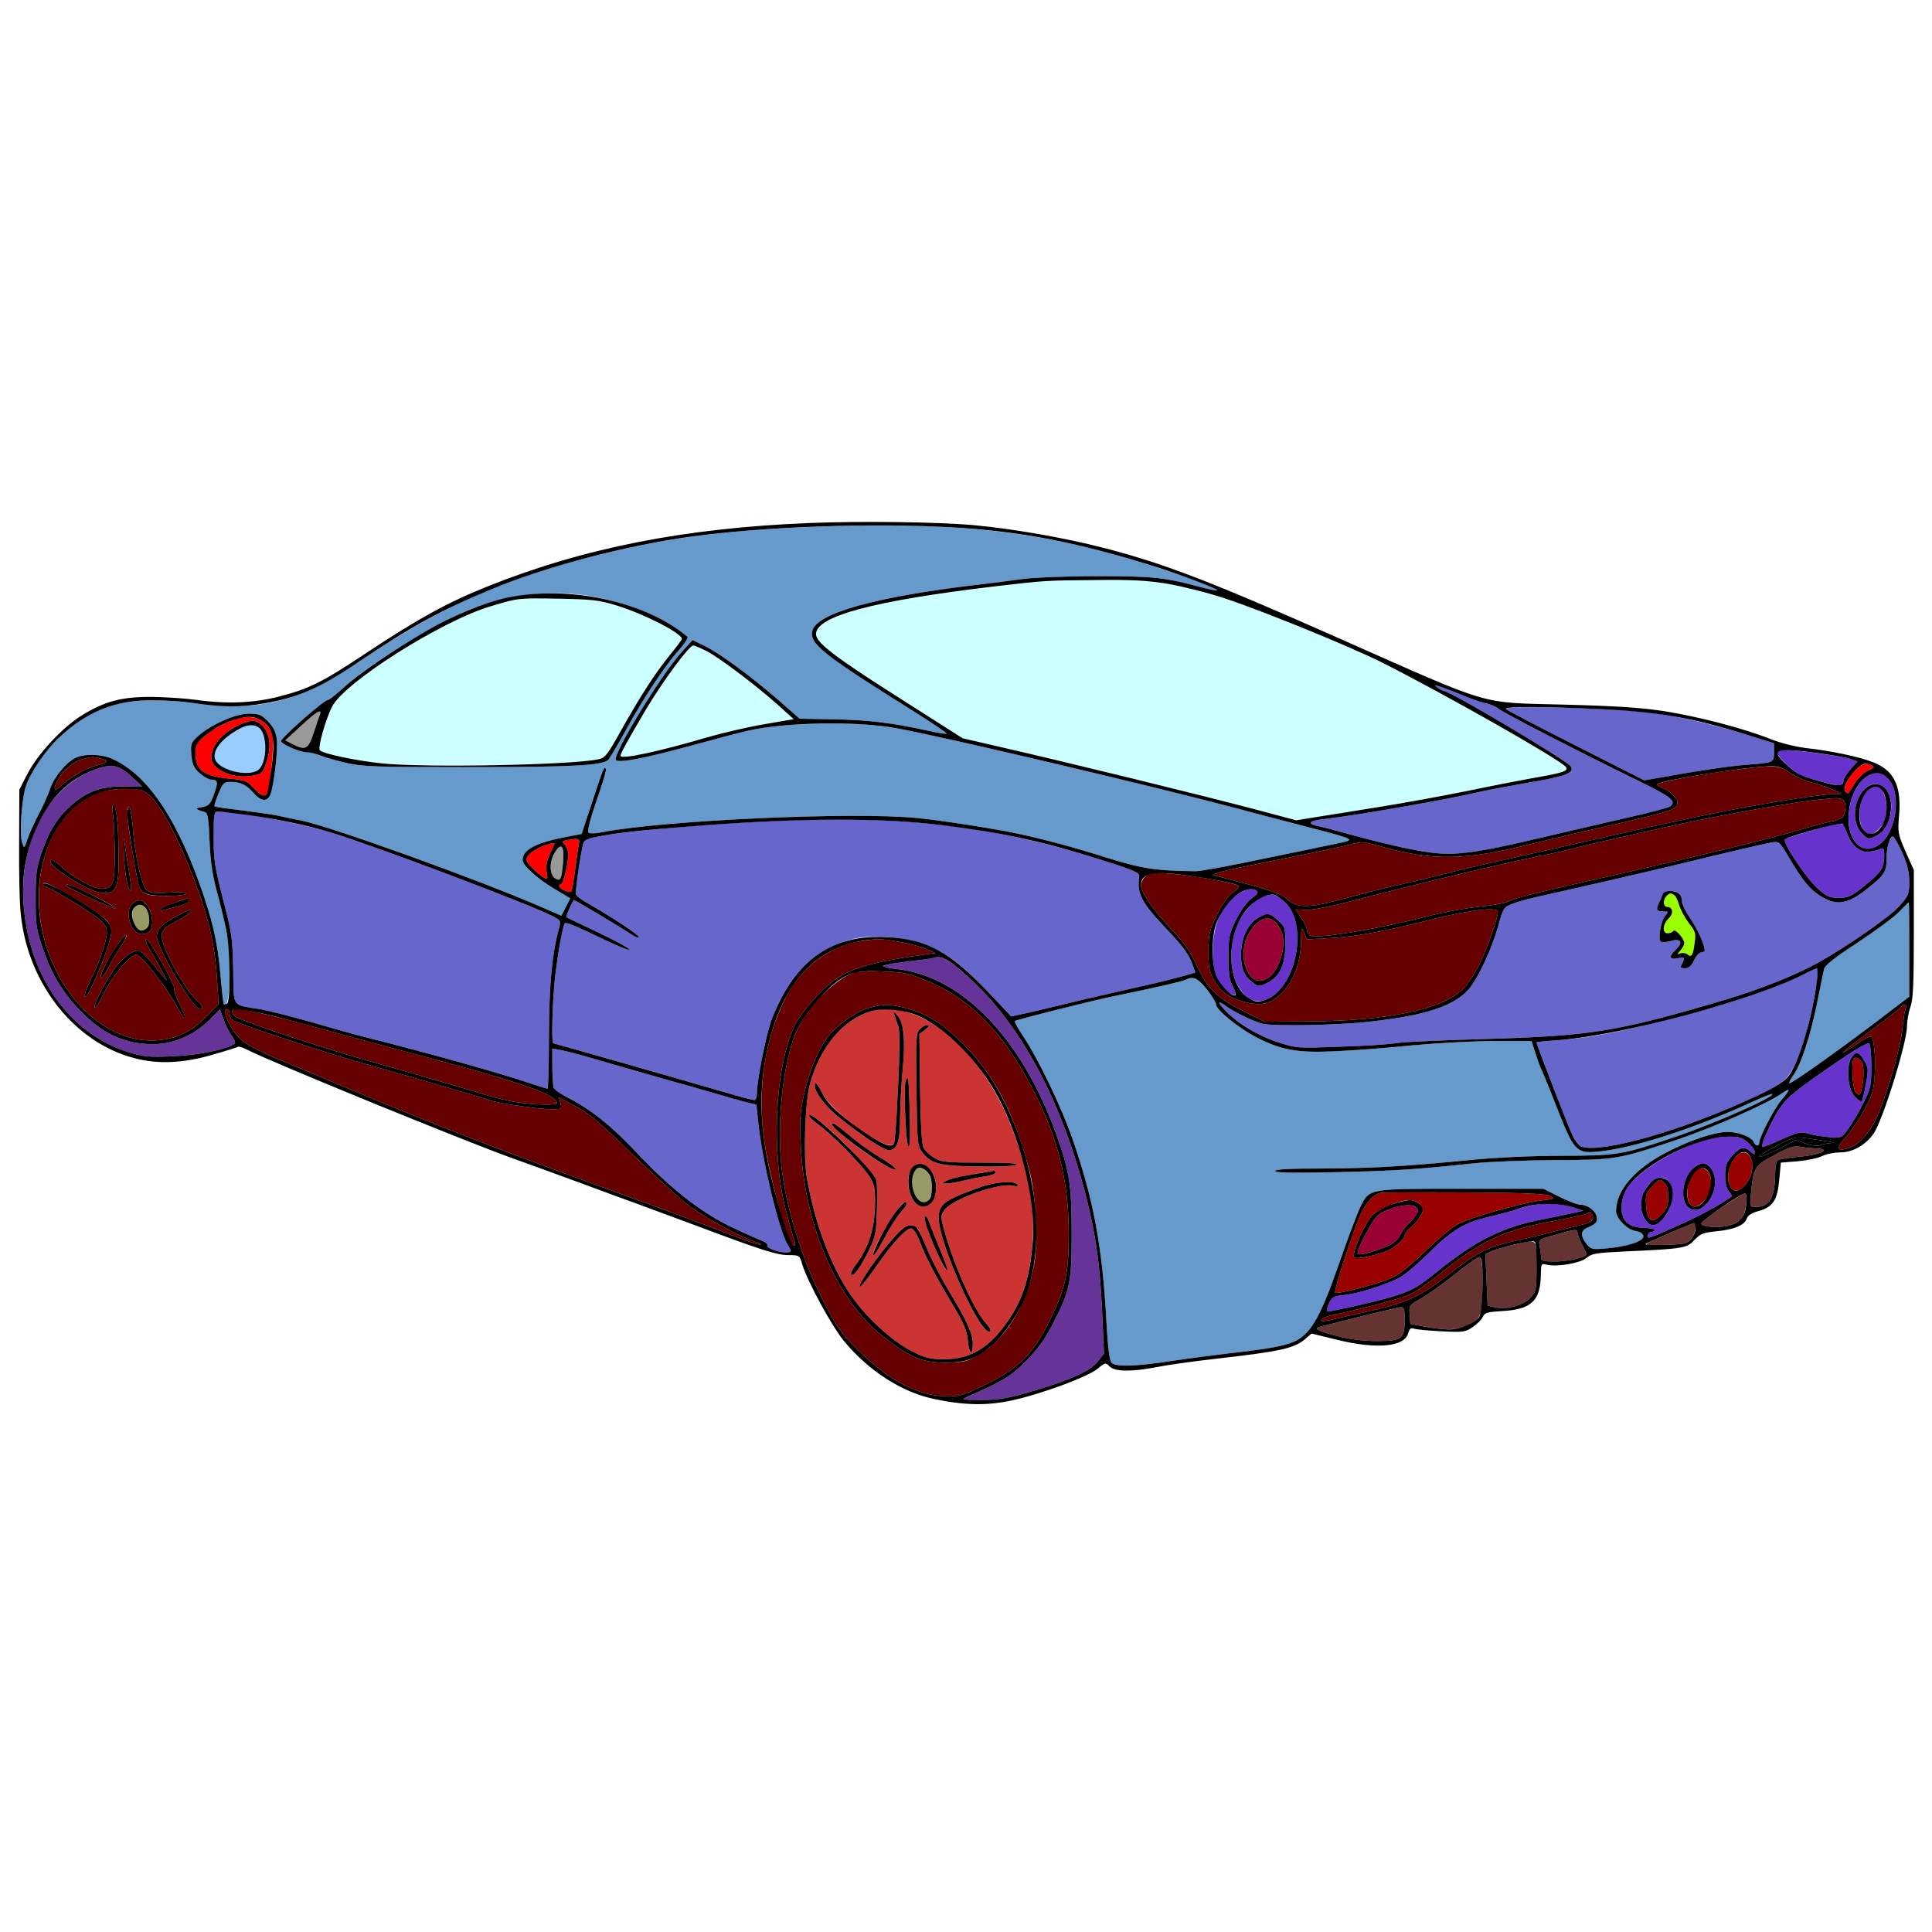<?xml version="1.0" encoding="utf-8"?>
<!-- Generator: Adobe Illustrator 21.0.0, SVG Export Plug-In . SVG Version: 6.00 Build 0)  -->
<svg version="1.1" baseProfile="tiny"
	 id="svg130" inkscape:version="0.92.2 5c3e80d, 2017-08-06" sodipodi:docname="37.svg" xmlns:cc="http://creativecommons.org/ns#" xmlns:dc="http://purl.org/dc/elements/1.1/" xmlns:inkscape="http://www.inkscape.org/namespaces/inkscape" xmlns:rdf="http://www.w3.org/1999/02/22-rdf-syntax-ns#" xmlns:sodipodi="http://sodipodi.sourceforge.net/DTD/sodipodi-0.dtd" xmlns:svg="http://www.w3.org/2000/svg"
	 xmlns="http://www.w3.org/2000/svg" xmlns:xlink="http://www.w3.org/1999/xlink" x="0px" y="0px" viewBox="0 0 850 850"
	 xml:space="preserve">
<sodipodi:namedview  bordercolor="#666666" borderopacity="1" gridtolerance="10" guidetolerance="10" id="namedview132" inkscape:current-layer="svg130" inkscape:cx="910.95925" inkscape:cy="653.77277" inkscape:pageopacity="0" inkscape:pageshadow="2" inkscape:window-height="978" inkscape:window-maximized="1" inkscape:window-width="1920" inkscape:window-x="0" inkscape:window-y="1" inkscape:zoom="0.58897835" objecttolerance="10" pagecolor="#ffffff" showgrid="false">
	</sodipodi:namedview>
<g id="g128" transform="translate(0,0) scale(1,1)">
	<path id="path4" fill="none" d="M0,0h425h425v425v425H425H0V425V0z M321,232.5c-47.7,5-90.4,16.6-124.5,33.7
		c-13.7,6.9-16.6,8.6-35.4,21.1c-19.2,12.8-25,15.7-38.5,19.2c-11,2.8-23,3.3-36.3,1.4c-4.3-0.6-13-1.2-19.3-1.3
		c-13.5-0.1-21.1,1.9-31.6,8.5c-8.4,5.4-19.1,17-23.4,25.5l-3.5,6.8L8.4,371c-0.1,12.9,0.2,27.2,0.8,31.8
		c3.3,30.2,23.7,55.9,49.8,62.7c10.3,2.8,21.7,2.3,34.6-1.5c6-1.7,11-3.3,11.2-3.5c0.3-0.2,2.1,0.4,4.1,1.4
		c10.5,5.4,95.7,40.2,116.6,47.7c6.6,2.3,20.1,7.3,30,10.9c9.9,3.7,20.9,7.7,24.5,9c3.6,1.3,15.7,5.8,27,10
		c28.3,10.6,34.8,12.7,40.1,12.7c4.5,0,4.7,0.1,5.8,3.9c2.3,7.7,13.1,27.5,18.5,34c10.7,13,25.5,22.5,39.6,25.4
		c13.3,2.8,23.3,3,34.3,0.6c12.8-2.8,33.5-10.4,37.7-14c3.2-2.7,3.4-2.7,5.2-0.9c2.3,2.3,9.6,2.4,20.5,0.3
		c4.3-0.9,15.7-2.5,25.3-3.6c30-3.4,35.8-4.7,40.7-9.2l2.3-2l10.7,2.6c17.9,4.5,30.4,3.3,31.9-2.9c0.5-1.8,1.1-2.3,2.3-1.9
		c0.9,0.4,6.3,0.9,12.1,1.2c9.8,0.5,10.7,0.4,14-1.9c1.9-1.3,3.9-3.3,4.4-4.5c0.8-1.8,2-2.1,8.6-2.5c12.8-0.7,16.8-4.6,16.9-16.2
		c0.1-4.6,0.2-4.8,2.5-4.2c4.6,1.1,14.6-0.6,17.5-2.9c2.3-2,4.1-2.3,16.6-2.9c26.3-1.2,27.6-1.4,31-5.1c2.7-2.8,3.9-3.2,9.7-3.8
		c7.6-0.7,12.4-2.7,13.3-5.6c0.4-1.3,2.2-2.5,5.2-3.3c6.4-1.8,8.3-4.8,9.1-13.9l0.7-7.4l7.5-0.6c4.2-0.4,9-1.4,10.7-2.3
		c1.8-0.9,5.4-1.6,8.1-1.6c5.4,0,11.2-3.4,14.6-8.4c4.2-6.4,14.6-40,14.6-47.1c0-2.3,0.7-6.2,1.5-8.5c1.2-3.4,1.5-9.9,1.5-32.2v-28
		l-3.6-8.1c-3.4-7.8-3.5-8.5-2.9-15.8c1.2-13.2-2.3-20.2-11.8-23.7c-6.3-2.4-18.4-4.9-29.2-6.1c-4.7-0.6-11.2-2.2-15.7-4
		c-11.5-4.6-31-9.7-46.5-12.2c-10.5-1.6-21.2-2.3-44.3-2.9c-37.8-1-30.3,1.2-98.5-29c-57.3-25.4-77.4-33.1-104.1-40
		c-17.1-4.4-39.4-8.3-56.4-9.9C401.6,228.6,351.8,229.3,321,232.5z"/>
	<path id="path6" fill="#6699CC" d="M492.5,244.6c19.7,5.6,44,14.2,43.1,15.1c-0.2,0.3-3.7-0.4-7.8-1.5c-15.5-4.2-20.7-4.7-45.3-4.7
		c-13.3,0-28,0.6-33,1.3c-4.9,0.7-13,1.7-18,2.3c-45.7,5.3-72.1,12.6-74.1,20.4c-1.4,5.7,4.3,10.3,46.1,36.4
		c7.4,4.7,13.3,8.7,13,8.9c-0.2,0.2-3.7-0.3-7.7-1.2c-15.9-3.5-26-4.8-41.2-5.1l-15.8-0.3l-9-7.9c-12.2-10.6-25.9-20.7-32.6-24
		l-5.5-2.7l-4.7,5.2c-8.8,9.5-30.9,45.7-29,47.6c1.4,1.4,12.8-0.8,34-6.6c10.2-2.8,21.2-5.7,24.5-6.4c16.5-3.7,47.7-4.2,65-1
		c22.3,4.1,113.8,25.7,151,35.6c6.1,1.7,18.9,5,28.5,7.5c23.4,6.1,22.9,5.8,13.4,7.8c-4.3,0.9-19.1,4-32.9,6.8
		c-13.7,2.9-26.6,5.3-28.5,5.2c-17.8-0.2-23.7-1.1-39.9-6.2c-13.5-4.3-27-7.9-39.6-10.6c-9.1-1.9-33.2-5.7-43-6.6
		c-28.5-2.8-111.1,1-138.4,6.2c-3.2,0.7-5.7,0.7-6.2,0.2c-0.6-0.6,0.8-6.1,3.6-14.2c2.6-7.3,4.4-13.5,4.1-13.9
		c-0.9-0.9-1-0.6-6,14.5l-4.7,14.2l-5.7,1.1c-24.6,4.6-26.4,11.1-6.2,23.1l6.9,4.1L249,399l-2,3.9l-9.2-4
		c-27.6-12-92.7-35.4-105.3-37.9c-3.3-0.6-8-1.6-10.5-2.2c-2.5-0.5-9.6-1.5-15.8-2.3c-6.2-0.7-11.5-1.5-11.8-1.7
		c-0.2-0.3,0.5-2.8,1.7-5.6c2-4.8,2.4-5.2,5.6-5.2c4.2,0,6.9,1.4,10.1,5.1c2.9,3.5,5.9,3.7,7.1,0.6c1.6-3.9,3.4-19.3,2.9-24.2
		c-0.4-3.5-1.4-5.5-3.9-8.1c-2.9-3-3.9-3.4-8.5-3.4c-5.9,0-17,5-22.5,10.1c-2.9,2.7-3.1,3.3-2.7,8.1c0.4,4.2,1.1,5.7,3.7,8
		c1.7,1.5,4,2.8,5.1,2.8c2.9,0,3.1,1.2,1.1,6.6c-1.6,4.3-2.3,5-5.2,5.5c-3.3,0.5-3.1,0.9,1.5,2.3c1,0.3,1.5,3.6,1.8,12.8
		c0.4,9,1.3,15,3.3,22.3c1.5,5.5,3.3,13.1,4.1,17c2.5,12.3,1.7,35.1-1.1,32.3c-0.3-0.2-0.9-6-1.5-12.9c-1.2-14.4-3.7-24.9-9.5-40.9
		c-10.9-29.8-23.2-47.3-38-54.1c-4.8-2.2-12.6-2.4-16.4-0.4c-4.2,2.1-9.6,8.8-11.1,13.7c-0.8,2.4-3,7.4-5.1,11.3
		c-2,3.8-4.2,8.8-4.9,11c-1.3,3.8-1.3,3.9-2.2,1.5c-1.4-3.6-0.3-19.7,1.7-25.5c2-5.7,8.5-15.3,14.2-20.7
		c12.3-11.7,25.2-16.9,41.6-16.7c5.6,0,12.9,0.5,16.2,1c29.3,4.3,47.6,0.1,72.8-16.9c37.5-25.2,63.3-37,103.7-47.2
		c31.1-7.9,54.6-11.2,90.2-12.9C411.4,229.2,450.6,232.6,492.5,244.6z M205,268.9c-16.4,7.1-43.3,23.8-53.8,33.6
		c-3.3,3-6.4,5.5-7,5.5c-1.8,0-21.2,17.2-20.6,18.2c1,1.6,8.6,4.8,11.5,4.8c1.5,0,4.2,0.7,6.2,1.5c1.9,0.8,7,2.2,11.3,3.2
		c6.9,1.6,13.3,1.8,51.9,1.8c47.7,0,60.8-0.7,63.2-3.3c0.8-1,4.2-6.7,7.5-12.7c7.5-13.8,17.3-28.6,23.4-35.4c2.6-2.9,4.3-5.5,3.8-6
		c-9.9-8.3-24.4-14.4-41.3-17.6C242.8,259.1,222.2,261.5,205,268.9z"/>
	<path id="path8" fill="#CCFFFF" d="M246,263.4c14.5,0.3,17.6,0.6,25.3,3c11.9,3.6,28.7,12.2,28.7,14.7c0,0.3-2.4,3.6-5.3,7.1
		c-6.4,7.9-13.3,18.5-21.8,33.8c-5.9,10.5-6.7,11.5-9.9,12.1c-12.3,2.5-75.7,3.7-94.6,1.8c-11-1.1-26.1-4.2-27.7-5.8
		c-1-1,2.6-13.8,5.4-19.2c2.4-4.8,9.6-10.9,25.1-21.2c20.2-13.5,41-23.2,55.8-26.1C228.4,263.4,236.9,263.3,246,263.4z"/>
	<path id="path10" fill="#999999" d="M140.8,314.2c-0.3,0.7-1.5,4.3-2.7,8c-2.5,7.5-3.6,8.1-9.4,5.2l-3.2-1.7l6.9-6.3
		C138.9,313.3,141.7,311.6,140.8,314.2z"/>
	<path id="path12" fill="#CCFFFF" d="M482.5,255.2c24.4-0.2,36.7,1.5,56.5,8.1c17.7,5.9,55.6,21.4,69.5,28.4
		c28.4,14.4,77.7,42.4,80.4,45.7c1.5,1.8-1.4,2.7-15.5,5.1c-4.9,0.9-17.4,3.3-27.9,5.5c-10.4,2.1-27.8,5.3-38.5,7
		c-10.7,1.7-23.4,3.8-28.1,4.5l-8.6,1.4l-16.9-4.5c-23.7-6.3-82.9-20.8-113.9-27.9l-16-3.7l-28.1-17.9C367.2,289,359,282.7,359,279
		c0-6.1,17.3-12.2,48-16.9c12.6-1.9,42.4-5.6,51.5-6.4C460.7,255.5,471.5,255.3,482.5,255.2z"/>
	<path id="path14" fill="#CCFFFF" d="M305,284c4,0,22.3,12.8,36.9,25.8l7.3,6.6l-12.8,2.2c-7.1,1.2-18.3,3.8-24.9,5.7
		c-21.4,6.3-38.5,10-38.5,8.2c0-2.5,18.2-32.4,25-40.9C301.3,287.4,304.5,284,305,284z"/>
	<path id="path16" fill="#6666CC" d="M634.5,302.4c2.2,0.8,6.7,2.5,10,3.9s7.6,2.8,9.5,3.2s4.3,1.4,5.3,2.3
		c1.9,1.7,34.7,18.6,60.5,31.2c15.7,7.7,17.9,9.4,15,11.8c-0.7,0.5-8.7,2.7-17.8,4.7c-9.1,2.1-25.7,5.9-37,8.6
		c-30.4,7.2-39.5,8.4-50.5,7c-8.6-1.1-22.4-4.3-40-9.2c-4.4-1.2-9-2.4-10.3-2.6c-3.9-0.9-3.3-2,1.6-2.7c13.4-1.7,19.4-2.7,38.4-6
		c11.4-2,24.5-4.5,29-5.6c4.6-1.1,15.3-3.1,23.8-4.6c16.4-2.7,20.7-4.3,19.2-7.1c-1.4-2.5-53.2-33.3-56-33.3c-0.4,0-1.7-0.7-2.8-1.5
		C630.7,301.2,630.9,301.2,634.5,302.4z"/>
	<path id="path18" fill="#6666CC" d="M729.6,314c12.5,2,25.7,5.2,38.4,9.1l12.5,3.9v4c0,4.6,0.1,4.5-12.5,5.5
		c-7.8,0.6-21.7,2.7-38.1,5.7l-6.5,1.1l-30-15.2c-16.4-8.3-30.3-15.6-30.8-16.1C660.6,310,715.3,311.7,729.6,314z"/>
	<path id="path20" fill="#FF0000" d="M120,324.4c0.7,3.4-1.2,22.5-2.6,24.7c-1,1.7-2.7,0.9-5.8-2.4c-2.8-3.1-3.8-3.5-10.6-4.1
		c-11.6-1.2-15-3.7-15-11.4c0-2.7,0.6-4.4,2.3-5.9c4.1-3.7,8.7-6.5,14-8.4C111.4,313.5,118.2,316.4,120,324.4z M106,318.6
		c-7.8,3.4-13,9.3-13,14.8c0,5.2,9.6,9.4,17.9,7.9c4.5-0.8,4.6-0.9,6.4-6.2c2.2-6.6,1.5-12.4-1.9-15.8
		C112.7,316.6,110.9,316.5,106,318.6z"/>
	<path id="path22" fill="#99CCFF" d="M116.5,332.3c-1,6.1-2.9,7.7-8.8,7.7c-5.8,0-11.5-2.4-12.9-5.6c-1.8-3.9,2.7-9.7,11.2-14.1
		C113.4,316.4,118.2,321.9,116.5,332.3z"/>
	<path id="path24" fill="#6633CC" d="M786,330c5.3,0,25.5,2.9,28.7,4.1l2.5,0.9l-3.1,3.5c-1.7,2-3.1,4.2-3.1,5c0,0.7-0.4,1.6-0.9,2
		c-1,0.6-15.3-3.1-18.4-4.7c-3.2-1.7-9.7-8-9.7-9.4C782,330.4,783.3,330,786,330z"/>
	<path id="path26" fill="#660000" d="M43.9,333.6c4.3,0.9,3.9,1.8-1.4,3.2c-5,1.3-11.5,5.1-15.7,9c-3,2.8-3.6,1.7-1.4-2.6
		c2.2-4.1,7.1-8.3,10.8-9.2C40.7,332.9,40.4,332.9,43.9,333.6z"/>
	<path id="path28" fill="#FF0000" d="M823.8,336.9c1,0.6,0.5,1.2-1.8,2.1c-1.8,0.7-4.4,3.2-5.8,5.4c-1.4,2.3-2.8,4.3-2.9,4.5
		c-0.2,0.3-0.8,0-1.4-0.6c-1.3-1.3,1.2-6.6,4.8-9.9C819.4,335.9,821.6,335.4,823.8,336.9z"/>
	<path id="path30" fill="#663399" d="M57.7,341.5l4.8,4.4L54,346c-10.1,0-16.2,2.4-23.5,9.1c-5.6,5.2-8.7,10.2-12.2,20
		c-2.2,6.4-2.6,9-2.6,19.9c-0.1,11,0.2,13.5,2.7,21c3.8,11.6,8.6,19.9,16.3,28c10.1,10.8,20,15.4,32.9,15.4
		c8.8-0.1,17.6-3.9,24.6-10.7l4.6-4.6l1.6,4.5c0.8,2.4,2.4,5.6,3.6,7.1c1.1,1.5,1.7,3,1.3,3.4c-2.6,2.4-15.7,5.1-27,5.6
		c-10.5,0.5-13.1,0.2-19.2-1.6c-26.7-8.1-45-34.1-46.8-66.6c-1.5-26.7,10.8-49.9,30.6-57.6C48.7,335.8,52.1,336.3,57.7,341.5z"/>
	<path id="path32" fill="#660000" d="M787.4,339.9c2.4,1.7,6.5,3.5,9.2,4.2c5.2,1.3,13.4,4.5,13.4,5.3c0,0.2-0.8,0.2-1.9-0.1
		c-1-0.2-9.4,0.7-18.7,2.2c-24.9,3.9-44,7.8-97.4,20c-8.5,1.9-22.7,5.1-31.5,7.1c-8.8,1.9-20.9,4.8-27,6.4c-6,1.5-14.6,3.6-19,4.5
		c-4.4,1-14.5,3.5-22.5,5.7c-16.5,4.5-21.5,4.5-26.1,0.1c-1.9-1.7-6.3-3.4-15.5-5.9c-7.1-1.8-14.2-3.8-15.9-4.2
		c-2.4-0.6,2.8-2,26-6.6c16-3.1,31.2-6.4,33.9-7.1c4.5-1.4,5.4-1.3,13.5,1c22.8,6.4,37,6.1,67.1-1.5c6.3-1.5,13.8-3.3,16.5-4
		c45.1-10.2,46.5-10.6,46.5-13.9c0-2-3.8-5.6-7.1-6.6c-1-0.4-1.9-1-1.9-1.4c0-0.9,20.1-4.7,35-6.5
		C780.6,336.5,782.5,336.6,787.4,339.9z"/>
	<path id="path34" fill="#6633CC" d="M831.7,343.9c4.5,6.7,2.4,21.1-3.8,26.8c-3.7,3.3-7,3.8-10.2,1.3c-7.1-5.6-5.3-23.4,3-30
		C824.6,338.9,828.9,339.6,831.7,343.9z M819.6,348c-4.6,5.6-4.7,14.7-0.1,19c2.4,2.3,2.6,2.3,5.9,0.8c6.3-3,8.9-14.6,4.5-20.2
		C827,343.9,822.9,344.1,819.6,348z"/>
	<path id="path36" fill="#6633CC" d="M825.7,346c2.3,0,4.3,4.4,4.3,9.6c0,4.2-0.5,5.9-2.6,8.3c-1.4,1.7-3.4,3.1-4.4,3.1
		c-6.4,0-6.6-16.2-0.3-19.9C823.7,346.5,825,346,825.7,346z"/>
	<path id="path38" fill="#660000" d="M61.9,347.6c6,1.2,14.9,16.4,24.1,40.9c6,16.1,8.6,27.7,9.5,42.6l0.7,10.6l-5.4,5.5
		c-6.5,6.7-13,9.8-21.7,10.5c-17.2,1.3-34.8-11-44.7-31.2c-15.3-31.5-5.5-70.1,20-78.1C48.9,347,57,346.6,61.9,347.6z M49.9,354
		c-0.5,0-0.6,1.8-0.2,4.2s0.7,10,0.8,16.9c0,14.1-0.7,15.9-5.9,15.9c-3.6,0-13.3-5.4-18.3-10.2c-1.8-1.8-3.6-2.8-4-2.4
		c-2,2,16,13.7,22.2,14.4c6.5,0.7,7.8-1.8,7.7-15.8c0-6-0.3-13.6-0.7-16.9C51.1,356.7,50.4,354,49.9,354z M56.9,355
		c-1.4,0-1,5.6,1.1,18c2.8,16.8,3.1,17.8,4.9,19.4c1.7,1.5,4.3,1.9,13.4,1.7c3.1-0.1,5.7-0.5,5.7-1s-3.4-0.7-7.7-0.4
		c-5.8,0.4-8.3,0.1-9.6-0.9c-2.3-1.7-5.4-15.4-6.3-28.1C58,358.9,57.3,355,56.9,355z M54.6,369.5c-0.2-2.2-0.3,0.5-0.1,6
		c0.3,8.8,1.9,17.4,3.1,16.2c0.3-0.2-0.2-4.4-1-9.3C55.7,377.5,54.9,371.7,54.6,369.5z M19,389c0,0.6,0.4,1,0.8,1
		c1.5,0,18.7,10.3,23,13.7c3.4,2.8,4.2,4.1,4.2,6.7c0,3.6-3.5,13.8-7.6,21.7c-1.4,2.8-2.3,5.6-2.1,6.2C38.2,441.1,49,415,49,409.9
		c0-1.6-0.8-3.7-1.9-4.8c-2.5-2.5-12.2-8.9-19.1-12.7S19,387.8,19,389z M29,389.5c0,0.8,21.2,10.7,21.8,10.1
		c0.2-0.3-3.6-2.5-8.4-4.9C33,390,29,388.5,29,389.5z M82.8,395.1c-4.3,1.2-11.5,4.2-12.3,5.1c-0.7,0.8-0.5,0.9,1,0.4
		c1.1-0.4,4.1-1.2,6.8-1.8c2.7-0.7,4.7-1.7,4.7-2.5C83,395.6,82.9,395,82.8,395.1z M58.5,397.4c-4.1,3-1.1,13.6,3.8,13.6
		c1.3,0,2.8-0.5,3.5-1.2c1.9-1.9,1.4-8.2-0.9-11.2C62.6,395.7,61.2,395.4,58.5,397.4z M78.5,402.7c-6.7,3.4-9.5,6.1-9.5,9.2
		c0,5.3,16,32.1,19.1,32.1c1.5,0,1-1.6-1.2-3.6c-6.1-5.5-16.3-24.3-15.7-29.1c0.2-2.3,1.4-3.4,6.3-6c3.3-1.7,6.1-3.6,6.3-4.2
		C84.3,399.7,84.3,399.7,78.5,402.7z M55.7,411.4c-1.3-1.3-12.2,16.7-11.4,18.8c0.2,0.7,1.6-1.2,3.2-4.2c1.5-3,4.1-7.4,5.7-9.8
		C54.9,413.8,56,411.6,55.7,411.4z M64,413.7c0,0.4,0.8,2.1,1.8,3.8c1,1.6,3.3,5.7,5.1,9c3.1,5.9,3.2,5.9,0.4,2.5
		c-1.5-1.9-4.4-5.3-6.4-7.4c-3.5-3.9-3.7-3.9-6.8-2.6c-1.8,0.7-5,3.6-7.1,6.4c-4.4,5.9-10.2,17.1-9.3,18c0.3,0.3,2.1-2.5,3.9-6.3
		C49.4,429.4,57.3,420,60,420c2.1,0,13.4,14.5,17.8,22.7c3.7,7.2,5,6.7,1.4-0.5c-1.6-3.1-2.7-6.2-2.5-6.9c0.3-0.7-2.1-5.8-5.2-11.3
		C66.2,414.7,64,411.7,64,413.7z"/>
	<path id="path40" fill="#999966" d="M65.6,403.7c0.6,3.3-1.7,6.6-4,5.7c-3-1.1-4.6-8-2.4-10.2C61.8,396.6,64.6,398.5,65.6,403.7z"
		/>
	<path id="path42" fill="#660000" d="M810.4,351.6c1.8,0.7,2.1,4.6,0.6,7.3c-0.5,1.1-2.6,2.1-5.2,2.5c-2.4,0.4-8.7,2.1-14,3.7
		c-11.6,3.6-50.5,13-94.8,22.9c-22.4,5.1-30.2,7.1-32.9,8.4c-1.6,0.9-7.5,2-13.2,2.5c-5.7,0.6-15.8,2.4-22.3,4.1
		c-21.7,5.6-48.3,10.1-52,8.7c-0.9-0.4-1.6-1.4-1.6-2.4s-1.1-3.5-2.5-5.5l-2.5-3.7l4.8,0.2c2.9,0.1,12.2-1.8,24.2-5
		c26.1-6.8,58.3-14.5,76-18.2c8-1.6,15.2-3.2,16-3.5c1.8-0.7,26.8-6.4,46-10.6c23.2-5,53.4-10.3,64-11.3
		C807.8,351,808.8,351,810.4,351.6z"/>
	<path id="path44" fill="#6666CC" d="M95.8,357c8.7,0,37,5.3,49.9,9.3c20.5,6.3,86.9,31.4,97.3,36.7c3.7,1.9,3.8,2.1,3,5.2
		c-3.2,11.6-4.4,25.2-4.5,47.5c0,12.8-0.3,23.3-0.6,23.3c-0.3,0-3.9-1.1-8-2.5c-12.6-4.3-43.3-12.9-71.4-20
		c-4.9-1.2-16-4.3-24.5-6.8c-8.5-2.4-18.6-5-22.5-5.7c-12.9-2.1-11.6-0.3-11.9-17.5c-0.3-13.9-0.6-16.1-4.5-30.9
		c-3.6-14.1-4.1-17.1-4.1-27.2C94,358.2,94.2,357,95.8,357z"/>
	<path id="path46" fill="#6666CC" d="M484.5,378.3c14.6,4.6,17,5.7,16.7,7.3c-1.1,7.5,1,11.5,11.8,22.9c7.6,7.9,10.2,11.6,11.8,16.2
		l1.1,3.2l-5.2,1.5c-2.9,0.8-8.4,2.2-12.2,3.1c-15.9,3.6-29.6,6.7-39,9c-5.5,1.3-13.3,3.2-17.3,4.1l-7.3,1.6l-10.3-10.9
		c-11.8-12.3-18.7-17.5-28.4-21c-8.3-3.1-22.4-4.2-30.3-2.3c-16.9,3.9-28.4,15-36.2,35c-2.5,6.3-6.7,27.2-6.7,33.1
		c0,1.6-0.5,2.9-1.1,2.9c-0.7,0-6-1.4-11.8-3.1c-31-9-76.3-21.9-76.7-21.9c-0.8,0-0.4-16.7,0.6-27.1c1-10.1,3.6-24.8,4.5-25.7
		c0.6-0.6,4.9,1.2,17.8,7.4c5.9,2.8,10.7,4.7,10.7,4.2s-6.2-3.9-13.7-7.5c-7.6-3.6-13.9-6.6-14.1-6.7c-0.4-0.4,2.8-7.6,3.4-7.6
		c0.5,0,20.2,11.8,25.7,15.4c1.5,1,2.7,1.4,2.7,0.8c0-0.9-11.1-8.3-22.3-14.7c-2.7-1.5-5.1-3.3-5.3-4c-0.4-1,1.6-15.3,3.1-22.1
		c0.4-1.7,1.7-2.4,6.4-3.3c13-2.6,50.4-5.8,82.1-7.1C398.9,358.8,438.5,363.7,484.5,378.3z"/>
	<path id="path48" fill="#6633CC" d="M812.7,366.6c1.8,5.4,5.8,8.7,9.7,8.1c1.7-0.2,3.9-0.7,4.9-1.2c1.4-0.6,1.7-0.2,1.7,3.1
		c-0.1,5.3-1.5,7.4-8.9,13.3c-5.6,4.5-6.9,5.1-11.1,5.1c-4.2,0-5.3-0.5-9.6-4.4c-4.9-4.4-15.3-20.1-14.1-21.3
		c0.7-0.7,15.3-5.1,20.7-6.3C810.9,361.9,811.2,362.1,812.7,366.6z"/>
	<path id="path50" fill="#6666CC" d="M832.8,368c0.5,0,2.3,3.2,4.1,7.1c2.3,5.3,3.1,8.6,3.1,12.9c0,5.4-0.3,6.1-4.5,10.8
		c-4.3,4.7-21.9,17-35.5,24.7c-9.4,5.3-25.9,11.9-41.1,16.4c-47.8,14.1-58.6,15.8-104.9,17.2c-18.4,0.5-36.2,1.3-39.5,1.8
		c-3.3,0.6-14.5,1.3-25,1.6c-18.6,0.7-19.2,0.7-27.1-1.9c-8.8-2.8-18-8.3-23.3-14c-3.8-3.9-3.5-4.7,0.7-1.7
		c3.8,2.7,12.2,6.7,15.7,7.5c4.9,1.2,32.9,0.7,47-0.9c24.6-2.7,37-6.8,43.6-14.2c4.2-4.8,10.1-17.5,13.1-28c2.2-8,2.4-8.2,6.3-9.7
		c2.2-0.9,7.8-2.4,12.5-3.4c17.6-3.9,46.1-10.5,61.5-14.2c22.1-5.4,36.4-8.7,40.2-9.4c3-0.5,3.3-0.2,7.4,6.7
		c6,10.3,9.5,14.4,14.5,17.3c6.7,4,11.5,3.1,19.9-3.6c7.7-6.1,8.5-7.4,8.5-13.4c0-2.4,0.4-5.6,1-7C831.5,369.2,832.3,368,832.8,368z
		 M731.4,393.7c-0.3,1-1,2.6-1.5,3.5c-1.5,2.9-1.1,3.8,1.8,3.8c2.5,0,2.5,0.1,1,1.8c-2,2.2-3.4,10.7-2,11.5c0.6,0.4,2.5,0.2,4.4-0.3
		c4.4-1.3,5.6,0.6,2.3,3.7c-3.3,3.1-3.1,4.7,0.6,3.9c3.3-0.6,3.5-0.4,2,2.5c-0.9,1.6-0.7,1.9,1.3,1.9c1.7,0,2.8-1,4-3.5
		c0.9-1.9,2.3-3.5,3.2-3.5c0.8,0,1.5-0.4,1.5-0.9c0-2.4-3.2-9.5-6.4-14.1c-2-2.9-3.6-6.2-3.6-7.4c0-1.2-0.5-2.7-1.2-3.4
		C736.9,391.3,732,391.7,731.4,393.7z"/>
	<path id="path52" fill="#99FF00" d="M738.8,398.3c0.6,2,2.5,5.5,4.2,7.8c2.9,3.6,3.2,4.5,2.6,8.5c-0.7,5.8-1.4,6.8-3.2,5.3
		c-0.7-0.6-2.1-0.8-3.1-0.5c-1.6,0.6-1.6,0.6,0-1.2c0.9-1,1.7-2.5,1.7-3.3c-0.1-2-4-6.5-4.8-5.3c-0.4,0.5-1.5,1-2.4,1
		c-2.6,0.2-2.3-4,0.3-6.5c2.3-2.1,2-5.1-0.6-5.1c-1.8,0-2-3.1-0.3-4.8C735.5,391.9,737.5,393.3,738.8,398.3z"/>
	<path id="path54" fill="#FF0000" d="M254.6,371.7c-0.3,1.6-1,6.6-1.6,11.2c-0.6,4.6-1.3,8.7-1.6,9.2c-0.6,1-5.4-1-5.4-2.3
		c0-0.4,0.4-0.8,0.8-0.8c1,0,3.2-9,3.2-13c0-1.6-0.7-3.5-1.5-4.4c-1.3-1.3-1.3-1.5,0.7-1.9C254.7,368.6,255.3,368.8,254.6,371.7z"/>
	<path id="path56" fill="#FF0000" d="M243.8,371.7c-3,5.9-3.9,9-3.3,12c0.6,3.1,0.4,3.3-1.2,2.4c-1-0.5-3.3-2.4-5-4.1
		c-2.7-2.7-3.1-3.5-2.2-5.2c0.6-1.1,2.9-2.8,5.2-3.9C241.7,371,244.4,370.5,243.8,371.7z"/>
	<path id="path58" fill="#999999" d="M247.7,379.8c-0.7,7.3-1.1,8.1-3.5,6.6c-2.5-1.6-2.6-7.3-0.2-11.2
		C247,370.3,248.4,372,247.7,379.8z"/>
	<path id="path60" fill="#660000" d="M510.4,384.1c9.3,0.1,34.6,4.4,34.6,5.9c0,0.5-1.3,1.8-3,3s-4.5,5.2-6.6,9.5
		c-3.3,6.8-3.7,8.3-3.7,15.8c-0.1,6.9,0.3,8.9,2.3,12.7c3,5.3,6.8,8.1,13.8,9.9c7.3,1.8,11.2,0.8,16.1-4c5.3-5.3,8.3-13.3,8.5-22.5
		c0.1-6.7,0.2-6.9,1.4-4.1l1.2,3l10.3-0.6c11.4-0.6,23.9-3,45.1-8.3c16.2-4.1,28.6-5.5,28.6-3.3c0,3-4.9,16.8-8.3,23.5
		c-2,3.9-5.1,8.6-6.9,10.4c-9.1,9.2-33.8,14.3-69.9,14.4l-17.5,0.1l-8.5-4.2c-12.2-6.1-16.5-10.1-21.1-20
		c-2.9-6.3-5.7-10.4-11.5-16.5c-8.3-9-13.3-16.1-13.3-19.2c0-1.1,0.7-2.8,1.7-3.8C504.9,384.5,506.7,384,510.4,384.1z"/>
	<path id="path62" fill="#6633CC" d="M552.8,391.9c1,0.6,0.4,1.5-2.2,3.4c-2.1,1.6-4.8,5.4-6.8,9.4c-3,6.2-3.3,7.5-3.3,16.3
		c0,7.3,0.4,10.3,1.8,12.8c2.3,4.2,1.5,5.2-2,2.6c-4.9-3.7-6.8-8.9-6.7-18.4c0.1-11.8,4.2-20.5,11.8-25.1
		C548.8,390.9,550.8,390.6,552.8,391.9z"/>
	<path id="path64" fill="#6633CC" d="M565.2,396.8c10.8,10,5,38.7-8.8,43.2c-4.8,1.6-9.1-1-12.3-7.4c-3.1-6.3-3.2-16.6-0.1-24.8
		c2.2-6.1,8.1-12.5,12.6-13.7C560.2,393.1,561.8,393.6,565.2,396.8z M553.2,404c-4.3,2.7-7.2,8.9-7.2,16c0,6.3,1.4,9.5,5.2,12.3
		c2.6,1.9,2.7,1.9,6.4,0.1c5.5-2.7,7.9-8,7.9-17.2c0-7-0.1-7.5-3.3-10.3C558.4,401.5,557.5,401.4,553.2,404z"/>
	<path id="path66" fill="#990033" d="M561.9,406.6c3,3.8,3.5,8.4,1.7,14.6c-3.2,10.9-11.6,13.9-15.2,5.3c-2.6-6.4-1.3-14,3.5-19.3
		C555.6,403.2,559.1,403,561.9,406.6z"/>
	<path id="path68" fill="#6699CC" d="M839.8,397c0.1,0,0.2,9.3,0.2,20.8v20.7l-14.7,11.2c-19.5,14.7-37.5,27.4-38.1,26.9
		c-0.2-0.3,0.6-1.9,1.8-3.5c3.4-4.8,7.5-17.4,10.4-31.6c1.4-7.2,2.9-14,3.1-15.2c0.4-1.6,4.9-5.2,14.8-11.6
		c7.8-5.2,16-11.2,18.2-13.5C837.7,398.9,839.6,397,839.8,397z"/>
	<path id="path70" fill="#660000" d="M386.5,413.2c3.7-0.2,17,2.5,21,4.3l4,1.8l-9,1.3c-25.4,3.8-33,6.9-43.1,17.6
		c-4,4.3-8.3,9.9-9.8,13.1c-8.8,18.6-10.5,56.6-3.6,82.1c1.7,6.5,3.4,12.5,3.7,13.2c0.3,0.8,0.1,1.4-0.5,1.4c-2,0-9-23.8-12.1-41
		c-4.5-24.6-1.4-48.9,8.8-68.5c6.7-13,19.4-22.5,32.6-24.4C381.8,413.6,385.4,413.2,386.5,413.2z"/>
	<path id="path72" fill="#663399" d="M428.4,432.1c21.9,20.8,39.3,54,49.6,95c4.2,16.7,6,29.9,6.9,50.4l0.8,18l-2.8,3.6
		c-3.1,3.9-11,7.6-26.4,12.3c-13.1,3.9-17,4.6-25.7,4.5c-7,0-7.9-0.2-5.8-1.1c16.7-7.4,19.7-9.3,26.6-16.2
		c5.1-5.2,8.2-9.5,11.6-16.1c7.6-14.8,8.3-18.2,8.3-40c0-21.1-1-27.6-7-44c-15.2-42-41.7-69.3-70.3-72.2c-2.9-0.3-5.4-0.9-5.7-1.3
		c-0.2-0.3,4.4-1.2,10.3-1.9c5.9-0.7,11.2-1.4,11.7-1.6C414.5,420.2,418.3,422.4,428.4,432.1z"/>
	<path id="path74" fill="#6666CC" d="M799.3,426c2-0.1-3.2,26.2-7.4,37.2c-4.9,12.6-6.3,13.7-29.8,23.8
		c-29.7,12.7-58.9,20.3-66.6,17.4c-0.9-0.4-2.5-2.4-3.5-4.5c-1.6-3.1-16-40.3-16-41.3c0-0.2,3.9-0.6,8.8-0.9
		c16.5-1.2,33.1-4.6,65.7-13.6c16.1-4.4,35.6-11.5,44.4-16.1C796.9,427,798.9,426.1,799.3,426z"/>
	<path id="path76" fill="#660000" d="M388.6,427.4c8.8,0.3,11.2,0.8,18.7,3.9c19.3,7.8,33.5,22.1,46.5,46.8
		c11.3,21.3,16.2,40.4,16.4,63.2c0.1,18.5-1.2,24.7-7.9,38.7c-7.5,15.6-13.9,22-29,29.3c-10,4.8-11.3,5.2-17.4,5
		c-11.7-0.3-24.1-6.6-36.8-18.8c-8.8-8.4-11.4-12-17.9-25.1c-8.4-16.7-15.3-39.2-17.3-56.4c-2.4-20.9,0.9-48.9,7.2-61.8
		c4.9-10.1,16.7-21.7,24.7-24.3C377.3,427.4,383,427.2,388.6,427.4z M381.8,443.6c-5.4,1.6-13.8,7.7-17.5,12.5
		c-4.3,5.7-8.1,14.8-10.4,24.7c-1.9,8.2-2.1,11.2-1.6,23c1.6,35.9,16.2,69.1,37.4,85.1c11.4,8.6,16.4,10.6,26.3,10.6
		c6.8-0.1,9.3-0.5,12.7-2.3c13.3-7,23.3-22.8,26.4-41.6c1.6-10.1,0.6-29.7-2-39.8c-7-27.1-16.6-44.8-32-59
		c-7.9-7.4-14.4-11.1-22.6-13.3C391.4,441.7,388,441.7,381.8,443.6z"/>
	<path id="path78" fill="#CC3333" d="M445.2,496.3c9.4,24.7,11.5,43,7.2,63.8c-1.8,8.8-5.1,16-10.7,23.5
		c-7.7,10.2-15.5,14.4-26.5,14.4c-5.9,0-8-0.5-14-3.5c-8.8-4.5-20.1-14.8-27.1-25c-8.6-12.5-15.8-31.7-19.2-51.8
		c-1.5-9.1-0.7-33.4,1.5-41c4.5-16.1,14.5-28.1,26.5-31.7C404,438.6,432,461.7,445.2,496.3z M394.8,446.8c-1.8-2.1-1.9-2.1-1.3-0.3
		c0.4,1.1,1.1,3.3,1.7,5c0.9,2.8,0.6,14.8-0.8,40.5c-0.4,5.8-0.8,10.8-1.1,11.2c-2.4,4.2-27.4-13.6-31.7-22.5
		c-1.3-2.7-2.6-4.5-2.9-4c-1.4,2.3,3.8,9.6,10.7,15.1c10,8,19.4,14.2,21.6,14.2c3.7,0,5-3.8,5-14c0-5.2,0.5-14.7,1.1-21
		c0.6-6.3,0.8-13.9,0.4-16.7C397.1,451.2,396,448.1,394.8,446.8z M407.9,451c-0.9,0-2.4,0.9-3.3,1.9c-1.6,1.7-1.7,4.4-1.4,26.4
		c0.3,23,0.4,24.7,2.4,27.4c3.9,5.3,7.5,6.3,24.5,6.5c8.7,0.2,16.1-0.2,17.1-0.7c1.1-0.7-3.9-1-15.5-1c-15.5,0-17.5-0.2-20.7-2.1
		c-1.9-1.1-4-3.1-4.7-4.5c-0.8-1.6-1.3-10.5-1.5-26.2l-0.3-23.8l2.5-1.9C408.8,451.6,409.1,451,407.9,451z M398.5,475.3
		c-1,2.5-0.1,26.8,1.1,29c0.7,1.2,0.9-3,0.7-13C399.8,474.3,399.7,472.7,398.5,475.3z M356,490.9c0,0.5,2.1,2.5,4.8,4.4
		c5.9,4.5,18.2,17,21.6,22.1c2.2,3.3,2.6,5,2.6,11.5c0,11.3-2.7,19.9-8.7,27.9c-1.4,1.8-2.2,3.6-1.8,4c1,1,4.3-3.5,7.8-10.8
		c2.9-5.9,3.2-7.6,3.5-17.3c0.2-6,0.1-11.9-0.2-13.3c-0.4-1.3-5.1-7-10.5-12.7C365.5,496.8,356,488.9,356,490.9z M366.4,494
		c-3.4,0,14.8,14.5,24.4,19.4c6,3.1,3.3-0.1-3.4-4c-3.7-2.2-9.8-6.5-13.5-9.7C370.1,496.6,366.8,494,366.4,494z M399.9,523.2
		c1.3,5.8,4.2,8.5,7.8,7.2c4.9-1.7,5.7-11.5,1.2-16.2C403.8,508.6,398,514.5,399.9,523.2z M437.3,515.1c-6.5,0.9-17.6,3.1-19.8,3.9
		c-4.9,1.9-1.8,2.3,5.2,0.7c3.7-0.9,8.7-1.9,11.1-2.2c2.3-0.4,4.2-1.1,4.2-1.6S437.7,515,437.3,515.1z M431,522.4
		c-15.4,5.5-18,7.4-18,13.4c0,11.4,19.1,53.4,22.7,49.9c0.4-0.4-0.5-2-1.9-3.5c-4.8-5-13.6-24.3-17.8-38.9
		c-2.2-7.9-2.3-8.2-0.6-10.8c3.2-4.9,24.5-12.4,30.5-10.8c1.7,0.4,2.2,0.3,1.7-0.5C446.4,519.3,438,519.9,431,522.4z M398.1,529
		c-2.4,0-14.7,20.7-13.9,23.2c0.2,0.6,2.3-2.6,4.7-7.1c2.3-4.5,5.6-9.7,7.2-11.5c1.6-1.9,2.9-3.6,2.9-4
		C399,529.3,398.6,529,398.1,529z M407,535c-1.1,0,1.7,8.1,5.9,17.4c4.6,10.3,5,7.2,0.3-3.6c-2.1-5.1-4.2-10.3-4.6-11.6
		C408.2,536,407.5,535,407,535z M400.8,539.2c-2-0.2-3.6,0.9-7.7,5.5c-6.5,7.2-15.4,20-14.9,21.4c0.2,0.5,3.2-3.1,6.7-8.1
		c7.9-11.5,14.3-18.3,16.3-17.5c0.9,0.4,2.4,2.7,3.3,5.3c2.7,7.2,7.1,15.6,14.3,27.6c5.4,9,6.6,12,7,16.3c0.5,6,2.2,7.2,2.2,1.5
		c0-4.4-2.8-10.5-10.4-23c-3.1-5.1-7.2-12.9-9.2-17.5c-1.9-4.5-3.8-8.9-4.3-9.7C403.7,540.2,402.2,539.4,400.8,539.2z"/>
	<path id="path80" fill="#999966" d="M406.1,514c2.6,1.5,3.9,4.3,3.9,8.7c0,7-4.7,8.6-7.5,2.7c-1.8-3.7-1.5-8.5,0.6-11
		C403.9,513.4,404.7,513.3,406.1,514z"/>
	<path id="path82" fill="#6699CC" d="M525,430.1c1.9-0.1,10,9.5,10,11.8c0,2.4,10.3,10.7,18.2,14.7c10.9,5.5,18,6.7,34.3,5.9
		c7.7-0.3,23-1.5,34-2.6c11-1,27.3-1.9,36.2-1.9h16.1l1.7,5.2c0.9,2.9,2,6.1,2.5,7c0.5,0.9,3.7,8.7,7,17.2
		c7.4,18.8,8.5,20.1,17.5,19.3c15.1-1.2,42.8-10.1,68.4-21.9c4.6-2.1,8.6-3.7,8.8-3.5c1.2,1.3-25.3,13-42.7,18.9
		c-23.7,8-25.1,8.2-50,8.3c-13.2,0-29.5,0.8-39.5,1.8c-29.5,2.9-43.8,3.7-65.5,3.8c-14.6,0-21,0.3-21,1.1s7.6,0.9,27.3,0.5
		c26.3-0.6,34.7-1.2,60.2-3.9c6.6-0.7,22.6-1.3,35.5-1.4c26.9-0.1,28-0.3,53.9-9c16-5.4,39.8-15.9,46.1-20.4
		c3.9-2.7,3.8-1.7-0.1,2.8c-3.1,3.5-9.9,16.5-9.9,18.9c0,1.8-1.7,1.6-2.4-0.2c-0.8-2.2-6.8-4.5-11.5-4.5c-5.6,0-16.3,3.5-26.5,8.8
		c-14.3,7.3-22.6,16.9-22.6,26c0,3.2,4.7,8.1,8.6,8.8c2.4,0.4,3.4,1.2,3.4,2.4c0,2.2-7.3,4.5-16.8,5.3c-5.8,0.5-6.3,0.3-8.2-2
		c-2.9-3.7-2.6-6.2,0.9-7.4c1.6-0.6,3.2-1.7,3.5-2.5c1.2-3.2-2.9-7.4-7.4-7.4c-1.1,0-5.2-1.6-9-3.5l-7-3.5h-36
		c-41.1,0-40.4-0.1-44.4,7.8c-1.3,2.6-5.6,13.9-9.5,25.2c-7.8,22.4-11.9,29.9-18.4,33.6c-4.2,2.3-10.9,3.7-30.7,5.9
		c-7.4,0.9-18.2,2.3-24,3.2c-16.2,2.5-25.3,2.8-27,0.8c-0.9-1.1-1.6-6.8-2.2-17.8c-1.8-33-5.6-53.6-14.8-80.2
		c-4.8-14-14.9-35-21.4-44.9c-2.6-3.8-4.4-7.1-4.1-7.4c0.5-0.5,32.8-8.7,42.5-10.7c20.8-4.3,30.7-6.6,32.5-7.4
		C522.6,430.6,524.2,430.1,525,430.1z"/>
	<path id="path84" fill="#660000" d="M838.4,443.7c-0.4,1-1,4.9-1.4,8.8c-0.7,7.4-5.3,24.1-10.2,36.5c-3.3,8.4-8.3,14.4-13.5,16.1
		c-5.3,1.7-5.7,0.1-1.1-5c2.4-2.7,6.1-8.1,8.2-12.2c3.4-6.2,4-8.4,4.4-15c0.5-8.8-0.4-16.9-1.9-16.9c-0.6,0-2.9,1.3-5.2,2.8
		c-11.5,7.8-8.4,4.8,6.5-6.2c6.5-4.8,12-9.2,12.3-9.7C837.6,441.2,839.2,441.9,838.4,443.7z"/>
	<path id="path86" fill="#660000" d="M100,444c0.6,0,1,0.8,1,1.9c0,1,0.6,2.3,1.3,2.9c1.6,1.3,40.1,14.1,56.4,18.7
		c28.6,8.1,54.5,15.6,56.9,16.6c3.6,1.3,21.4,3.9,27,3.9c4.5,0,4.6-0.1,4-2.6l-0.7-2.6l7.3,3.9c5.8,3,10.7,7.2,24.3,20.4
		c9.4,9.1,20.5,19.4,24.9,22.8c6.8,5.4,23.3,14.4,30.4,16.6c1.3,0.4,2.1,0.9,1.9,1.1c-0.3,0.3-4.5-1-9.3-2.9
		c-12.4-4.8-33.8-12.8-54.4-20.2c-51.6-18.7-79.5-29.5-120-46.5c-10.7-4.6-24.2-10.2-30-12.6s-12.2-5.7-14.4-7.5
		c-3.5-2.9-7.5-9.6-7.6-12.7C99,444.6,99.5,444,100,444z"/>
	<path id="path88" fill="#660000" d="M144.5,453.5c5,1.4,17.6,4.8,28,7.6c55,14.4,72.5,20.3,72.5,24.2c0,1.1-10.6,0.8-17.9-0.4
		c-3.6-0.6-10-2.1-14.1-3.4c-7.5-2.3-20.7-6.2-52-15.1c-23.2-6.5-57.1-18-58.1-19.6c-0.5-0.7-0.9-1.7-0.9-2.2
		C102,442.6,117.6,445.9,144.5,453.5z"/>
	<path id="path90" fill="#6633CC" d="M822.4,459.1c0.5,0.5,0.9,5,0.9,10.1c0,8.6-0.3,9.8-3.6,16.3c-1.9,3.9-4.9,8.9-6.5,11.1
		c-3,4.1-3.1,4.1-8.4,3.7c-2.9-0.2-7-0.9-9.1-1.5c-3.4-1-4.4-0.8-11.9,2.5c-4.5,2.1-8.3,3.5-8.5,3.3c-0.8-0.7,4.5-12.5,7.7-17
		c3.4-5,7.2-8.1,26-20.9C816.5,461.5,821.9,458.5,822.4,459.1z M814.6,465.3c-2.5,3.7-1.7,13.9,1.4,17.1c1.2,1.4,2.6,2.3,3,2.1
		c0.4-0.2,1.2-3.6,1.9-7.5c1.2-6.4,1.1-7.3-0.6-10.2C817.9,462.7,816.5,462.3,814.6,465.3z"/>
	<path id="path92" fill="#990000" d="M819.6,468.7c0.7,2.6-0.1,10.7-1.2,12.5c-0.5,0.7-1.2,0.4-2.1-0.7c-1.3-1.9-1.9-13.6-0.7-14.8
		C816.7,464.6,819,466.2,819.6,468.7z"/>
	<path id="path94" fill="#6666CC" d="M243,461.3l4.3,0.8c2.3,0.4,11.4,2.9,20.2,5.5c8.8,2.5,21.2,6.1,27.5,7.9
		c6.3,1.7,15.6,4.4,20.5,5.8c5,1.5,10.9,3.2,13.2,3.7l4.1,1l0.7,6.8c1.6,16.9,9.3,49,13.1,54.9c1.9,3,1.8,3.3-1,3.3
		c-3.4,0-8.7-2.1-8-3.1c0.3-0.6-0.9-1.5-2.8-2.2c-1.8-0.7-8.1-3.5-13.9-6.3c-13.2-6.5-26.6-17.1-41.1-32.6
		c-10.6-11.3-20.2-19-30.4-24.1c-2.8-1.4-5.4-3.3-5.8-4.2c-0.3-0.9-0.6-5.2-0.6-9.5V461.3z"/>
	<path id="path96" fill="#6633CC" d="M760.2,500.1c4.7-0.1,6.2,0.3,8.7,2.5c1.7,1.4,3.1,3.3,3.1,4.1c0,1.4-0.2,1.4-1.8,0
		c-2.8-2.5-4.7-2.1-8.1,1.8c-2.6,3-3.1,4.4-3.1,8.7c0,3.4,0.6,5.8,1.7,7c0.9,1,1.4,2,1.2,2.2c-2.7,2.2-13.4,8.2-21,11.6
		c-16.8,7.5-15.9,7.2-15.9,5.5c0-0.8,0.7-1.5,1.5-1.5c0.8,0,1.5-0.4,1.5-0.8c0-0.5-2.1-0.9-4.6-1c-3,0-5.6-0.7-7.3-2
		c-3.6-2.7-3.6-10.3-0.1-15.6c4.8-7.2,19.4-16.3,33-20.7C752,500.9,757.1,500.1,760.2,500.1z M744.5,514.4
		c-4.6,4.6-5.4,14.2-1.3,17.1c5.7,3.9,13.5-6.9,10.8-15c-0.6-1.8-1.8-3.6-2.6-3.9C748.6,511.5,746.9,512,744.5,514.4z M722,530.7
		c0,3.8,2.8,8.3,5.1,8.3s5.8-3.4,7.3-7.1c2-5,2-8.8,0-11.7C730.4,514.4,722,521.5,722,530.7z"/>
	<path id="path98" fill="#990000" d="M752.6,522.5c-0.8,4.3-4.8,8.8-7.4,8.3c-4-0.8-3.7-11.1,0.4-15.3
		C749.6,511.5,753.8,515.8,752.6,522.5z"/>
	<path id="path100" fill="#990000" d="M732.4,520.6c1,0.9,1.6,3.3,1.6,6c0,3.4-0.6,5.1-2.9,7.6c-4.1,4.6-6.5,3.1-6.9-4.1
		c-0.3-4.6,0-5.5,2.7-8.1C730.3,518.5,730.4,518.5,732.4,520.6z"/>
	<path id="path102" d="M793.5,500.6c2.2,0.3,6.5,0.9,9.5,1.4c3.7,0.5,4.5,0.8,2.5,0.9c-1.6,0.1-3.9,0.6-4.9,1
		c-1.1,0.4-3.7,0.1-6.2-0.8l-4.3-1.5l-8,4.1c-4.5,2.2-8.1,3.7-8.1,3.2s3.5-2.7,7.8-4.9C788.3,500.6,790.1,500.1,793.5,500.6z"/>
	<path id="path104" fill="#663333" d="M792,504.5c1.9,0.4,5.2,0.7,7.2,0.8c6.8,0.3,1.8,2.8-7.4,3.6c-4.7,0.4-9,1.1-9.6,1.5
		c-0.7,0.4-1.2,3.1-1.2,5.9c0,10.4-2.5,14.7-8.5,14.7c-2.6,0-2.7-0.1-2.2-5.3c1.2-12.3,1.4-12.7,10.2-17.4
		C787.1,504.7,789.1,504.1,792,504.5z"/>
	<path id="path106" fill="#990000" d="M768.7,520.1c-3,4.5-6.3,5-7.8,1.2c-1.3-3.5-0.4-8.4,2.2-11.7
		C768.8,502.3,774.1,512.1,768.7,520.1z"/>
	<path id="path108" fill="#990000" d="M644.7,524.6c26.1,0.2,35.9,0.6,37.5,1.6c2.1,1.1,1.8,1.3-3.7,1.9
		c-9.1,1.1-32.4,7.7-37.5,10.7c-2.5,1.4-9,6.9-14.6,12.3c-8,7.7-11.3,10.1-16,11.9c-7.4,2.8-22.3,6.5-23,5.7
		c-0.7-0.7,7.8-26.8,11.1-34.2c2.4-5.4,5.8-9.1,9-9.7C608.6,524.6,625.4,524.5,644.7,524.6z M620.2,528c-4.5,0.1-13.1,3.6-16.2,6.5
		c-3.5,3.3-9.6,17.3-8.2,18.7c0.9,0.9,7.6-0.4,13.6-2.5c3.7-1.3,8.6-5.5,8.6-7.2c0-0.8,1-2.2,2.3-3.2c2.8-2.2,5.7-6.3,5.7-8
		c0-0.6-0.7-1.9-1.6-2.7C623.6,528.7,621.7,528,620.2,528z"/>
	<path id="path110" fill="#990033" d="M620,530.3c4.9,0.3,5.1,2.9,0.6,7.2c-2,1.8-4,4.5-4.6,5.9c-0.5,1.4-2.6,3.4-4.7,4.4
		c-4.6,2.3-13.1,4.7-13.9,3.9c-1.1-1.1,6.7-15.7,9.1-17.3c1.4-0.9,4.2-2.3,6.3-3C614.8,530.7,618.1,530.1,620,530.3z"/>
	<path id="path112" fill="#663333" d="M767.6,525.1c1.7-0.1,0.5,9-1.4,11.2c-0.8,0.9-3.1,2.2-5.1,2.8c-4.4,1.3-12.6,0.8-12.6-0.8
		c0-0.6,4.1-3.8,9-7.1C762.5,527.9,767,525.1,767.6,525.1z"/>
	<path id="path114" fill="#6633CC" d="M693,531.5l3.5,1.2l-5,1.1c-2.8,0.6-8.8,1.9-13.5,2.8c-17.1,3.3-29.2,9.4-46.5,23.5
		c-8.2,6.6-10.6,7.9-20,10.7c-6.8,2-25.4,6.2-27.5,6.2c-0.5,0-0.2-1.5,0.6-3.4c1.5-3.1,2.1-3.4,7.3-3.9c6.1-0.7,17.2-4.2,23.7-7.5
		c2.2-1.1,8.1-6.1,13.2-11.1c10.3-10.2,15.5-13.3,27.4-16c4.6-1.1,9.7-2.5,11.3-3.1c1.7-0.7,5.3-1.6,8-2
		C681.1,529.1,687.8,529.7,693,531.5z"/>
	<path id="path116" fill="#660000" d="M700.3,533.9c1.6,1.6,0,4-3,4.6c-1.5,0.4-7.1,1.7-12.3,3c-5.2,1.4-13.8,3.4-19,4.6
		c-11.8,2.7-16.1,4.9-27.4,13.7c-13.6,10.7-19.8,13.6-38.6,17.6c-3.6,0.8-9.3,2.1-12.8,2.9c-4.5,1.1-6.2,1.2-5.9,0.4
		c0.2-0.6,2.1-1.5,4.3-2c9.4-1.9,21.5-5,28.9-7.2c7.1-2.1,9.5-3.6,19.5-11.5c18.4-14.6,27.8-18.9,51-23.1c6.9-1.3,12.9-2.6,13.5-3.1
		C699,533.4,699.8,533.4,700.3,533.9z"/>
	<path id="path118" fill="#663333" d="M745.3,538.1c1.4-0.2,0.7,4.7-1.2,7c-1.7,2.1-2.8,2.3-11.7,2.6c-11,0.3-11.1,0.5,3.1-5.6
		C740.5,539.9,744.8,538.1,745.3,538.1z"/>
	<path id="path120" fill="#663333" d="M694,542.3c0,0.7,0.9,3,2,5.2c1.1,2.2,2,4.1,2,4.3c0,1.3-8.1,3.2-13.5,3.2
		c-5.7,0-6.5-0.2-6.5-1.9c0-1-0.3-3.2-0.6-4.8c-0.6-2.9-0.5-3,6.8-5C693.1,540.7,694,540.6,694,542.3z"/>
	<path id="path122" fill="#663333" d="M676,557c0,10.6-0.1,11.1-2.7,14c-3.2,3.4-11,5.4-15.9,4.1l-2.9-0.7L654,563l-0.5-11.3
		l3.5-1.5c1.9-0.8,6.2-2,9.5-2.7C676.7,545.2,676,544.5,676,557z"/>
	<path id="path124" fill="#663333" d="M650.8,553.1c1.3-0.1,1.8,6.4,1.3,17.9c-0.4,8.1-1.2,9.7-6.4,12.1c-4.8,2.1-9.5,2.3-18.7,0.6
		l-6.5-1.2l-0.3-4.1c-0.3-4.1-0.2-4.2,5-7.1c2.9-1.7,9.6-6.4,14.8-10.6C645.2,556.5,650.1,553.1,650.8,553.1z"/>
	<path id="path126" fill="#663333" d="M616.3,575.1c1.4-0.1,1.7,0.8,1.7,5.6c0,8.4-1.2,9.3-12.2,9.3c-5.8,0-11.9-0.7-17.1-2.1
		c-9.1-2.3-11.2-3.5-7.6-4.3c1.3-0.3,9.4-2.3,17.9-4.5C607.5,577,615.3,575.2,616.3,575.1z"/>
	<path d="M429,231.1c17,1.6,39.3,5.5,56.4,9.9c26.7,6.9,46.8,14.6,104.1,40c68.2,30.2,60.7,28,98.5,29c23.1,0.6,33.8,1.3,44.3,2.9
		c15.5,2.5,35,7.6,46.5,12.2c4.5,1.8,11,3.4,15.7,4c10.8,1.2,22.9,3.7,29.2,6.1c9.5,3.5,13,10.5,11.8,23.7c-0.6,7.3-0.5,8,2.9,15.8
		l3.6,8.1v28c0,22.3-0.3,28.8-1.5,32.2c-0.8,2.3-1.5,6.2-1.5,8.5c0,7.1-10.4,40.7-14.6,47.1c-3.4,5-9.2,8.4-14.6,8.4
		c-2.7,0-6.3,0.7-8.1,1.6c-1.7,0.9-6.5,1.9-10.7,2.3l-7.5,0.6l-0.7,7.4c-0.8,9.1-2.7,12.1-9.1,13.9c-3,0.8-4.8,2-5.2,3.3
		c-0.9,2.9-5.7,4.9-13.3,5.6c-5.8,0.6-7,1-9.7,3.8c-3.4,3.7-4.7,3.9-31,5.1c-12.5,0.6-14.3,0.9-16.6,2.9c-2.9,2.3-12.9,4-17.5,2.9
		c-2.3-0.6-2.4-0.4-2.5,4.2c-0.1,11.6-4.1,15.5-16.9,16.2c-6.6,0.4-7.8,0.7-8.6,2.5c-0.5,1.2-2.5,3.2-4.4,4.5
		c-3.3,2.3-4.2,2.4-14,1.9c-5.8-0.3-11.2-0.8-12.1-1.2c-1.2-0.4-1.8,0.1-2.3,1.9c-1.5,6.2-14,7.4-31.9,2.9l-10.7-2.6l-2.3,2
		c-4.9,4.5-10.7,5.8-40.7,9.2c-9.6,1.1-21,2.7-25.3,3.6c-10.9,2.1-18.2,2-20.5-0.3c-1.8-1.8-2-1.8-5.2,0.9
		c-4.2,3.6-24.9,11.2-37.7,14c-11,2.4-21,2.2-34.3-0.6c-14.1-2.9-28.9-12.4-39.6-25.4c-5.4-6.5-16.2-26.3-18.5-34
		c-1.1-3.8-1.3-3.9-5.8-3.9c-5.3,0-11.8-2.1-40.1-12.7c-11.3-4.2-23.4-8.7-27-10c-3.6-1.3-14.6-5.3-24.5-9
		c-9.9-3.6-23.4-8.6-30-10.9c-20.9-7.5-106.1-42.3-116.6-47.7c-2-1-3.8-1.6-4.1-1.4c-0.2,0.2-5.2,1.8-11.2,3.5
		c-12.9,3.8-24.3,4.3-34.6,1.5c-26.1-6.8-46.5-32.5-49.8-62.7c-0.6-4.6-0.9-18.9-0.8-31.8l0.1-23.6l3.5-6.8
		c4.3-8.5,15-20.1,23.4-25.5c10.5-6.6,18.1-8.6,31.6-8.5c6.3,0.1,15,0.7,19.3,1.3c13.3,1.9,25.3,1.4,36.3-1.4
		c13.5-3.5,19.3-6.4,38.5-19.2c22.5-14.9,35.8-22.3,53.4-29.3c42.1-16.9,86.7-25.7,141.5-27.9C378.9,229.2,412.7,229.6,429,231.1z
		 M304,236.1c-28.5,3.9-64.4,13.3-88,23.2c-22.3,9.3-34.7,16.1-59.7,32.9c-15.5,10.5-25.8,14.9-40.2,17.3
		c-10.5,1.8-18.5,1.7-32.6-0.4c-3.3-0.5-10.6-1-16.2-1c-16.4-0.2-29.3,5-41.6,16.7c-5.7,5.4-12.2,15-14.2,20.7
		c-2,5.8-3.1,21.9-1.7,25.5c0.9,2.4,0.9,2.3,2.2-1.5c0.7-2.2,2.9-7.2,4.9-11c2.1-3.9,4.3-8.9,5.1-11.3c1.5-4.9,6.9-11.6,11.1-13.7
		c3.8-2,11.6-1.8,16.4,0.4c14.8,6.8,27.1,24.3,38,54.1c5.8,16,8.3,26.5,9.5,40.9c0.6,6.9,1.2,12.7,1.5,12.9c0.2,0.2,0.8,0.1,1.4-0.3
		c1.6-0.9,1.4-23.7-0.3-32c-0.8-3.9-2.6-11.5-4.1-17c-2-7.3-2.9-13.3-3.3-22.3c-0.3-9.2-0.8-12.5-1.8-12.8c-4.6-1.4-4.8-1.8-1.5-2.3
		c2.9-0.5,3.6-1.2,5.2-5.5c2-5.4,1.8-6.6-1.1-6.6c-1.1,0-3.4-1.3-5.1-2.8c-2.6-2.3-3.3-3.8-3.7-8c-0.4-4.8-0.2-5.4,2.7-8.1
		c5.5-5.1,16.6-10.1,22.5-10.1c4.6,0,5.6,0.4,8.5,3.4c2.5,2.6,3.5,4.6,3.9,8.1c0.5,4.9-1.3,20.3-2.9,24.2c-1.2,3.1-4.2,2.9-7.1-0.6
		c-3.2-3.7-5.9-5.1-10.1-5.1c-3.2,0-3.6,0.4-5.6,5.2c-1.2,2.8-1.9,5.3-1.7,5.6c0.3,0.2,5.6,1,11.8,1.7c6.2,0.8,13.3,1.8,15.8,2.3
		c2.5,0.6,7.2,1.6,10.5,2.2c12.6,2.5,77.7,25.9,105.3,37.9l9.2,4l2-3.9l1.9-3.8l-6.9-4.1c-8.5-5.1-14-10.2-14-12.9
		c0-4.5,6.2-7.6,20.2-10.2l5.7-1.1l4.7-14.2c5-15.1,5.1-15.4,6-14.5c0.3,0.4-1.5,6.6-4.1,13.9c-2.8,8.1-4.2,13.6-3.6,14.2
		c0.5,0.5,3,0.5,6.2-0.2c27.3-5.2,109.9-9,138.4-6.2c9.8,0.9,33.9,4.7,43,6.6c12.6,2.7,26.1,6.3,39.6,10.6c16.2,5.1,22.1,6,39.9,6.2
		c1.9,0.1,14.8-2.3,28.5-5.2c13.8-2.8,28.6-5.9,32.9-6.8c9.5-2,10-1.7-13.4-7.8c-9.6-2.5-22.4-5.8-28.5-7.5
		c-37.2-9.9-128.7-31.5-151-35.6c-17.3-3.2-48.5-2.7-65,1c-3.3,0.7-14.3,3.6-24.5,6.4c-21.2,5.8-32.6,8-34,6.6
		c-1.9-1.9,20.2-38.1,29-47.6l4.7-5.2l5.5,2.7c6.7,3.3,20.4,13.4,32.6,24l9,7.9l15.8,0.3c15.2,0.3,25.3,1.6,41.2,5.1
		c4,0.9,7.5,1.4,7.7,1.2c0.3-0.2-5.6-4.2-13-8.9c-41.8-26.1-47.5-30.7-46.1-36.4c2-7.8,28.4-15.1,74.1-20.4c5-0.6,13.1-1.6,18-2.3
		c5-0.7,19.7-1.3,33-1.3c24.6,0,29.8,0.5,45.3,4.7c4.1,1.1,7.6,1.8,7.8,1.5c0.5-0.5-15-6.4-26.1-10c-34.7-11-60.5-16-91-17.7
		C383.3,230,336.1,231.7,304,236.1z M482.5,255.2c-22.7,0.2-22,0.1-45,2.8c-53.2,6.3-78.5,13.1-78.5,21c0,3.7,8.2,10,36.4,27.9
		l28.1,17.9l16,3.7c31,7.1,90.2,21.6,113.9,27.9l16.9,4.5l8.6-1.4c4.7-0.7,17.4-2.8,28.1-4.5c10.7-1.7,28.1-4.9,38.5-7
		c10.5-2.2,23-4.6,27.9-5.5c14.1-2.4,17-3.3,15.5-5.1c-2.7-3.3-52-31.3-80.4-45.7c-13.9-7-51.8-22.5-69.5-28.4
		c-7.4-2.5-18.7-5.3-25-6.4C505,255.4,498.1,255,482.5,255.2z M305,284c-1.8,0-13,15.1-20.9,28.3C276,326,273,331.5,273,332.5
		c0,1.8,17.1-1.9,38.5-8.2c6.6-1.9,17.8-4.5,24.9-5.7l12.8-2.2l-7.3-6.6c-10.2-9-25.5-20.5-31.1-23.4C308.2,285.1,305.6,284,305,284
		z M634.5,302.4c-3.6-1.2-3.8-1.2-2.1,0.1c1.1,0.8,2.4,1.5,2.8,1.5c2.8,0,54.6,30.8,56,33.3c1.5,2.8-2.8,4.4-19.2,7.1
		c-8.5,1.5-19.2,3.5-23.8,4.6c-4.5,1.1-17.6,3.6-29,5.6c-19,3.3-25,4.3-38.4,6c-4.9,0.7-5.5,1.8-1.6,2.7c1.3,0.2,5.9,1.4,10.3,2.6
		c17.6,4.9,31.4,8.1,40,9.2c11,1.4,20.1,0.2,50.5-7c11.3-2.7,27.9-6.5,37-8.6c9.1-2,17.1-4.2,17.8-4.7c2.9-2.4,0.7-4.1-15-11.8
		c-25.8-12.6-58.6-29.5-60.5-31.2c-1-0.9-3.4-1.9-5.3-2.3s-6.2-1.8-9.5-3.2S636.7,303.2,634.5,302.4z M662.6,312
		c0.5,0.5,14.4,7.8,30.8,16.1l30,15.2l6.5-1.1c16.4-3,30.3-5.1,38.1-5.7c12.6-1,12.5-0.9,12.5-5.5v-4l-12.5-3.9
		c-23.3-7.3-38.3-9.9-63.9-11.1C679.1,310.8,661.3,310.7,662.6,312z M110.9,315.5c-3.8-0.6-12.1,2.1-17.1,5.6
		c-6.6,4.5-7.8,6.1-7.8,10.1c0,7.7,3.4,10.2,15,11.4c6.8,0.6,7.8,1,10.6,4.1c3.1,3.3,4.8,4.1,5.8,2.4c0.3-0.5,1.2-5.4,2-11
		c1.6-11.4,1-16.2-2.6-19.8C115.5,317,112.8,315.7,110.9,315.5z M785.9,336.3c5,4.6,6.1,5,15.4,7.6c8,2.2,9.7,2.1,9.7-0.4
		c0-0.8,1.4-3,3.1-5l3.1-3.5l-2.5-0.9c-1.4-0.6-7.6-1.7-13.7-2.6C781.1,328.8,778.5,329.6,785.9,336.3z M36.2,334
		c-3.7,0.9-8.6,5.1-10.8,9.2c-2.2,4.3-1.6,5.4,1.4,2.6c4.2-3.9,10.7-7.7,15.7-9c5.3-1.4,5.7-2.3,1.4-3.2
		C40.4,332.9,40.7,332.9,36.2,334z M820.9,336c-3.7,0-11.2,10.1-9,12.3c0.6,0.6,1.2,0.9,1.4,0.6c0.1-0.2,1.5-2.2,2.9-4.5
		c1.4-2.2,4-4.7,5.8-5.4c2.3-0.9,2.8-1.5,1.8-2.1C823.1,336.4,821.8,336,820.9,336z M40.9,338.9C30,343.2,22.4,350.7,16.6,363
		c-5,10.6-7,21.1-6.3,33.5c1.8,32.5,20.1,58.5,46.8,66.6c6.1,1.8,8.7,2.1,19.2,1.6c11.3-0.5,24.4-3.2,27-5.6
		c0.4-0.4-0.2-1.9-1.3-3.4c-1.2-1.5-2.8-4.7-3.6-7.1l-1.6-4.5l-4.6,4.6c-7,6.8-15.8,10.6-24.6,10.7c-12.9,0-22.8-4.6-32.9-15.4
		c-7.7-8.1-12.5-16.4-16.3-28c-2.5-7.5-2.8-10-2.7-21c0-10.9,0.4-13.5,2.6-19.9c3.5-9.8,6.6-14.8,12.2-20c7.3-6.7,13.4-9.1,23.5-9.1
		l8.5-0.1l-4.8-4.4C52.1,336.3,48.7,335.8,40.9,338.9z M778.8,337.1c-10.9,0.3-49.8,6.5-49.8,8c0,0.4,0.9,1,1.9,1.4
		c3.3,1,7.1,4.6,7.1,6.6c0,3.3-1.4,3.7-46.5,13.9c-2.7,0.7-10.2,2.5-16.5,4c-30.1,7.6-44.3,7.9-67.1,1.5c-8.1-2.3-9-2.4-13.5-1
		c-2.7,0.7-17.9,4-33.9,7.1c-23.2,4.6-28.4,6-26,6.6c1.7,0.4,8.8,2.4,15.9,4.2c9.2,2.5,13.6,4.2,15.5,5.9c4.6,4.4,9.6,4.4,26.1-0.1
		c8-2.2,18.1-4.7,22.5-5.7c4.4-0.9,13-3,19-4.5c6.1-1.6,18.2-4.5,27-6.4c8.8-2,23-5.2,31.5-7.1c53.4-12.2,72.5-16.1,97.4-20
		c9.3-1.5,17.7-2.4,18.7-2.2c1.1,0.3,1.9,0.3,1.9,0.1c0-0.8-8.2-4-13.4-5.3c-2.7-0.7-6.8-2.5-9.2-4.2
		C784.2,337.7,782.1,337,778.8,337.1z M813.5,356.6c-1.8,13.4,6.4,21.4,14.4,14.1c6.2-5.7,8.3-20.1,3.8-26.8
		C825.9,335.2,815.3,342.6,813.5,356.6z M53.6,347.1c-31.1,0.4-46.8,43.2-29.2,79.4c9.9,20.2,27.5,32.5,44.7,31.2
		c8.7-0.7,15.2-3.8,21.7-10.5l5.4-5.5l-0.7-10.6c-0.9-14.9-3.5-26.5-9.5-42.6c-9.2-24.5-18.1-39.7-24.1-40.9
		C60.2,347.3,56.4,347,53.6,347.1z M801,351.7c-10.6,1-40.8,6.3-64,11.3c-19.2,4.2-44.2,9.9-46,10.6c-0.8,0.3-8,1.9-16,3.5
		c-17.7,3.7-49.9,11.4-76,18.2c-12,3.2-21.3,5.1-24.2,5l-4.8-0.2l2.5,3.7c1.4,2,2.5,4.5,2.5,5.5s0.7,2,1.6,2.4
		c3.7,1.4,30.3-3.1,52-8.7c6.5-1.7,16.6-3.5,22.3-4.1c5.7-0.5,11.6-1.6,13.2-2.5c2.7-1.3,10.5-3.3,32.9-8.4
		c44.3-9.9,83.2-19.3,94.8-22.9c5.3-1.6,11.6-3.3,14-3.7c2.6-0.4,4.7-1.4,5.2-2.5c1.5-2.7,1.2-6.6-0.6-7.3
		C808.8,351,807.8,351,801,351.7z M95.8,357c-1.6,0-1.8,1.2-1.8,11.4c0,10.1,0.5,13.1,4.1,27.2c3.9,14.8,4.2,17,4.5,30.9
		c0.3,17.2-1,15.4,11.9,17.5c3.9,0.7,14,3.3,22.5,5.7c8.5,2.5,19.6,5.6,24.5,6.8c28.1,7.1,58.8,15.7,71.4,20c4.1,1.4,7.7,2.5,8,2.5
		c0.3,0,0.6-10.5,0.6-23.3c0.1-22.3,1.3-35.9,4.5-47.5c0.8-3.1,0.7-3.3-3-5.2c-10.4-5.3-76.8-30.4-97.3-36.7
		c-10.4-3.2-23.9-6-37.2-7.8C102.5,357.7,96.7,357,95.8,357z M306,363.4c-23.3,1.8-34.5,3-43.1,4.7c-4.7,0.9-6,1.6-6.4,3.3
		c-1.5,6.8-3.5,21.1-3.1,22.1c0.2,0.7,2.6,2.5,5.3,4c11.2,6.4,22.3,13.8,22.3,14.7c0,0.6-1.2,0.2-2.7-0.8
		c-5.5-3.6-25.2-15.4-25.7-15.4c-0.6,0-3.8,7.2-3.4,7.6c0.2,0.1,6.5,3.1,14.1,6.7c7.5,3.6,13.7,7,13.7,7.5s-4.8-1.4-10.7-4.2
		c-12.9-6.2-17.2-8-17.8-7.4c-0.9,0.9-3.5,15.6-4.5,25.7c-1,10.4-1.4,27.1-0.6,27.1c0.4,0,45.7,12.9,76.7,21.9
		c5.8,1.7,11.1,3.1,11.8,3.1c0.6,0,1.1-1.3,1.1-2.9c0-5.9,4.2-26.8,6.7-33.1c10.1-25.6,26.3-37.1,50.7-35.7
		c17.3,0.9,27.5,6.5,44.2,24l10.3,10.9l7.3-1.6c4-0.9,11.8-2.8,17.3-4.1c9.4-2.3,23.1-5.4,39-9c3.8-0.9,9.3-2.3,12.2-3.1l5.2-1.5
		l-1.1-3.2c-1.6-4.6-4.2-8.3-11.8-16.2c-10.8-11.4-12.9-15.4-11.8-22.9c0.3-1.6-2.1-2.7-16.7-7.3c-25.6-8.1-43.1-11.9-69.5-15.2
		C387.8,359.7,352.3,359.8,306,363.4z M810.4,362.4c-2-0.4-23.7,5.6-25.1,6.9c-1.2,1.2,9.2,16.9,14.1,21.3c4.3,3.9,5.4,4.4,9.6,4.4
		c4.2,0,5.5-0.6,11.1-5.1c7.4-5.9,8.8-8,8.9-13.3c0-3.3-0.3-3.7-1.7-3.1c-1,0.5-3.2,1-4.9,1.2c-3.9,0.6-7.9-2.7-9.7-8.1
		C811.9,364.4,810.9,362.5,810.4,362.4z M832.8,368c-1.4,0-2.8,4.8-2.8,9.6c0,6-0.8,7.3-8.5,13.4c-8.4,6.7-13.2,7.6-19.9,3.6
		c-5-2.9-8.5-7-14.5-17.3c-4.1-6.9-4.4-7.2-7.4-6.7c-3.8,0.7-18.1,4-40.2,9.4c-15.4,3.7-43.9,10.3-61.5,14.2
		c-4.7,1-10.3,2.5-12.5,3.4c-3.9,1.5-4.1,1.7-6.3,9.7c-3,10.5-8.9,23.2-13.1,28c-6.6,7.4-19,11.5-43.6,14.2
		c-14.1,1.6-42.1,2.1-47,0.9c-3.5-0.8-11.9-4.8-15.7-7.5c-4.2-3-4.5-2.2-0.7,1.7c5.3,5.7,14.5,11.2,23.3,14
		c7.9,2.6,8.5,2.6,27.1,1.9c10.5-0.3,21.7-1,25-1.6c3.3-0.5,21.1-1.3,39.5-1.8c46.3-1.4,57.1-3.1,104.9-17.2
		c15.2-4.5,31.7-11.1,41.1-16.4c13.6-7.7,31.2-20,35.5-24.7c4.2-4.7,4.5-5.4,4.5-10.8c0-4.3-0.8-7.6-3.1-12.9
		C835.1,371.2,833.3,368,832.8,368z M249.2,369.7c-2,0.4-2,0.6-0.7,1.9c0.8,0.9,1.5,2.8,1.5,4.4c0,4-2.2,13-3.2,13
		c-0.4,0-0.8,0.4-0.8,0.8c0,1.3,4.8,3.3,5.4,2.3c0.3-0.5,1-4.6,1.6-9.2c0.6-4.6,1.3-9.6,1.6-11.2
		C255.3,368.8,254.7,368.6,249.2,369.7z M237.3,372.9c-2.3,1.1-4.6,2.8-5.2,3.9c-0.9,1.7-0.5,2.5,2.2,5.2c1.7,1.7,4,3.6,5,4.1
		c1.6,0.9,1.8,0.7,1.2-2.4c-0.6-3,0.3-6.1,3.3-12C244.4,370.5,241.7,371,237.3,372.9z M244,375.2c-2.4,3.9-2.3,9.6,0.2,11.2
		c2.4,1.5,2.8,0.7,3.5-6.6C248.4,372,247,370.3,244,375.2z M502,389.6c0,3.1,5,10.2,13.3,19.2c5.8,6.1,8.6,10.2,11.5,16.5
		c4.6,9.9,8.9,13.9,21.1,20l8.5,4.2l17.5-0.1c36.1-0.1,60.8-5.2,69.9-14.4c1.8-1.8,4.9-6.5,6.9-10.4c3.4-6.7,8.3-20.5,8.3-23.5
		c0-2.2-12.4-0.8-28.6,3.3c-21.2,5.3-33.7,7.7-45.1,8.3l-10.3,0.6l-1.2-3c-1.2-2.8-1.3-2.6-1.4,4.1c-0.2,9.2-3.2,17.2-8.5,22.5
		c-4.9,4.8-8.8,5.8-16.1,4c-7-1.8-10.8-4.6-13.8-9.9c-2-3.8-2.4-5.8-2.3-12.7c0-7.5,0.4-9,3.7-15.8c2.1-4.3,4.9-8.3,6.6-9.5
		s3-2.5,3-3c0-0.9-7.1-2.5-20.5-4.5C507.4,382.9,502,383.9,502,389.6z M535.4,405.6c-2.6,6-2.5,19.7,0.2,24.8c2.1,4,6.9,8.5,8,7.4
		c0.3-0.3-0.3-2.1-1.3-4c-1.4-2.5-1.8-5.5-1.8-12.8c0-8.8,0.3-10.1,3.3-16.3c2-4,4.7-7.8,6.8-9.4c2.6-1.9,3.2-2.8,2.2-3.4
		C548.2,388.9,539.6,395.6,535.4,405.6z M561,393.8c-2.7-0.9-7.3,1.1-11.2,4.9c-10.7,10.5-10.8,34.5-0.1,40.6
		c2.8,1.6,3.8,1.7,6.7,0.7c13.8-4.5,19.6-33.2,8.8-43.2C563.7,395.4,561.8,394.1,561,393.8z M839.8,397c-0.2,0-2.1,1.9-4.3,4.2
		c-2.2,2.3-10.4,8.3-18.2,13.5c-9.9,6.4-14.4,10-14.8,11.6c-0.2,1.2-1.7,8-3.1,15.2c-2.9,14.2-7,26.8-10.4,31.6
		c-1.2,1.6-2,3.2-1.8,3.5c0.6,0.5,18.6-12.2,38.1-26.9l14.7-11.2v-20.7C840,406.3,839.9,397,839.8,397z M386.5,413.2
		c-27.1,1.1-44,19.4-50,54.2c-3.5,20.4-0.8,42.1,8.7,71.3c1.6,5.1,3.4,9.3,4,9.3s0.8-0.6,0.5-1.4c-0.3-0.7-2-6.7-3.7-13.2
		c-6.9-25.5-5.2-63.5,3.6-82.1c1.5-3.2,5.8-8.8,9.8-13.1c10.1-10.7,17.7-13.8,43.1-17.6l9-1.3l-4-1.8c-2.2-1-7.4-2.3-11.5-3.1
		C391.9,413.7,387.6,413.1,386.5,413.2z M410.5,421.5c-0.5,0.2-5.8,0.9-11.7,1.6c-5.9,0.7-10.5,1.6-10.3,1.9c0.3,0.4,2.8,1,5.7,1.3
		c28.6,2.9,55.1,30.2,70.3,72.2c6,16.4,7,22.9,7,44c0,21.8-0.7,25.2-8.3,40c-3.4,6.6-6.5,10.9-11.6,16.1c-6.9,6.9-9.9,8.8-26.6,16.2
		c-2.1,0.9-1.2,1.1,5.8,1.1c8.7,0.1,12.6-0.6,25.7-4.5c15.4-4.7,23.3-8.4,26.4-12.3l2.8-3.6l-0.8-18c-0.9-20.5-2.7-33.7-6.9-50.4
		c-10.3-41-27.7-74.2-49.6-95c-4.1-4-8.9-8.1-10.7-9.1C414.7,421.1,412.8,420.7,410.5,421.5z M799.3,426c-0.4,0.1-2.4,1-4.4,2
		c-22.2,11.7-81.2,27.6-110.1,29.7c-4.9,0.3-8.8,0.7-8.8,0.9c0,1,14.4,38.2,16,41.3c1,2.1,2.6,4.1,3.5,4.5
		c7.7,2.9,36.9-4.7,66.6-17.4c16.5-7.1,22.1-10.2,24.9-13.7c4.4-5.6,10.5-26.2,12.4-42.1C799.8,428.4,799.7,426,799.3,426z
		 M388.6,427.4c-10.7-0.4-13.5,0.1-19,3.5c-5.6,3.5-15.2,14.5-18.5,21.3c-6.3,12.9-9.6,40.9-7.2,61.8c2,17.2,8.9,39.7,17.3,56.4
		c6.5,13.1,9.1,16.7,17.9,25.1c12.7,12.2,25.1,18.5,36.8,18.8c6.1,0.2,7.4-0.2,17.4-5c15.1-7.3,21.5-13.7,29-29.3
		c6.7-14,8-20.2,7.9-38.7c-0.2-22.8-5.1-41.9-16.4-63.2c-13-24.7-27.2-39-46.5-46.8C399.8,428.2,397.4,427.7,388.6,427.4z
		 M521.5,431.1c-1.8,0.8-11.7,3.1-32.5,7.4c-9.7,2-42,10.2-42.5,10.7c-0.3,0.3,1.5,3.6,4.1,7.4c6.5,9.9,16.6,30.9,21.4,44.9
		c9.2,26.6,13,47.2,14.8,80.2c0.6,11,1.3,16.7,2.2,17.8c1.7,2,10.8,1.7,27-0.8c5.8-0.9,16.6-2.3,24-3.2c19.8-2.2,26.5-3.6,30.7-5.9
		c6.5-3.7,10.6-11.2,18.4-33.6c3.9-11.3,8.2-22.6,9.5-25.2c4-7.9,3.3-7.8,44.4-7.8h36l7,3.5c3.8,1.9,7.9,3.5,9,3.5
		c4.5,0,8.6,4.2,7.4,7.4c-0.3,0.8-1.9,1.9-3.5,2.5c-3.5,1.2-3.8,3.7-0.9,7.4c1.9,2.3,2.4,2.5,8.2,2c9.5-0.8,16.8-3.1,16.8-5.3
		c0-1.2-1-2-3.4-2.4c-3.9-0.7-8.6-5.6-8.6-8.8c0-9.1,8.3-18.7,22.6-26c10.2-5.3,20.9-8.8,26.5-8.8c4.7,0,10.7,2.3,11.5,4.5
		c0.7,1.8,2.4,2,2.4,0.2c0-2.4,6.8-15.4,9.9-18.9c3.9-4.5,4-5.5,0.1-2.8c-6.3,4.5-30.1,15-46.1,20.4c-25.9,8.7-27,8.9-53.9,9
		c-12.9,0.1-28.9,0.7-35.5,1.4c-25.5,2.7-33.9,3.3-60.2,3.9c-19.7,0.4-27.3,0.3-27.3-0.5s6.4-1.1,21-1.1c21.7-0.1,36-0.9,65.5-3.8
		c10-1,26.3-1.8,39.5-1.8c24.9-0.1,26.3-0.3,50-8.3c17.4-5.9,43.9-17.6,42.7-18.9c-0.2-0.2-4.2,1.4-8.8,3.5
		c-25.6,11.8-53.3,20.7-68.4,21.9c-9,0.8-10.1-0.5-17.5-19.3c-3.3-8.5-6.5-16.3-7-17.2c-0.5-0.9-1.6-4.1-2.5-7l-1.7-5.2h-16.1
		c-8.9,0-25.2,0.9-36.2,1.9c-11,1.1-26.3,2.3-34,2.6c-16.3,0.8-23.4-0.4-34.3-5.9c-7.9-4-18.2-12.3-18.2-14.7c0-0.9-1.9-4-4.2-6.8
		C526.5,430,525.1,429.4,521.5,431.1z M836.5,442.9c-0.3,0.5-5.8,4.9-12.3,9.7c-14.9,11-18,14-6.5,6.2c2.3-1.5,4.6-2.8,5.2-2.8
		c1.5,0,2.4,8.1,1.9,16.9c-0.4,6.6-1,8.8-4.4,15c-2.1,4.1-5.8,9.5-8.2,12.2c-4.6,5.1-4.2,6.7,1.1,5c5.2-1.7,10.2-7.7,13.5-16.1
		c4.9-12.4,9.5-29.1,10.2-36.5c0.4-3.9,1-7.8,1.4-8.8C839.2,441.9,837.6,441.2,836.5,442.9z M100,444c-3,0,1.7,9.8,6.6,13.9
		c2.2,1.8,8.6,5.1,14.4,7.5s19.3,8,30,12.6c40.5,17,68.4,27.8,120,46.5c20.6,7.4,42,15.4,54.4,20.2c4.8,1.9,9,3.2,9.3,2.9
		c0.2-0.2-0.6-0.7-1.9-1.1c-7.1-2.2-23.6-11.2-30.4-16.6c-4.4-3.4-15.5-13.7-24.9-22.8c-13.6-13.2-18.5-17.4-24.3-20.4l-7.3-3.9
		l0.7,2.6c0.6,2.5,0.5,2.6-4,2.6c-5.6,0-23.4-2.6-27-3.9c-2.4-1-28.3-8.5-56.9-16.6c-16.3-4.6-54.8-17.4-56.4-18.7
		c-0.7-0.6-1.3-1.9-1.3-2.9C101,444.8,100.6,444,100,444z M102,444.6c0,0.5,0.4,1.5,0.9,2.2c1,1.6,34.9,13.1,58.1,19.6
		c31.3,8.9,44.5,12.8,52,15.1c4.1,1.3,10.5,2.8,14.1,3.4c7.3,1.2,17.9,1.5,17.9,0.4c0-3.9-17.5-9.8-72.5-24.2
		c-10.4-2.8-23-6.2-28-7.6c-4.9-1.4-13.9-3.8-20-5.4C112.4,444.9,102,443.3,102,444.6z M822.4,459.1c-0.5-0.6-5.9,2.4-13.4,7.6
		c-18.8,12.8-22.6,15.9-26,20.9c-3.2,4.5-8.5,16.3-7.7,17c0.2,0.2,4-1.2,8.5-3.3c7.5-3.3,8.5-3.5,11.9-2.5c2.1,0.6,6.2,1.3,9.1,1.5
		c5.3,0.4,5.4,0.4,8.4-3.7c1.6-2.2,4.6-7.2,6.5-11.1c3.3-6.5,3.6-7.7,3.6-16.3C823.3,464.1,822.9,459.6,822.4,459.1z M247.3,462.1
		l-4.3-0.8v7.7c0,4.3,0.3,8.6,0.6,9.5c0.4,0.9,3,2.8,5.8,4.2c10.2,5.1,19.8,12.8,30.4,24.1c14.5,15.5,27.9,26.1,41.1,32.6
		c5.8,2.8,12.1,5.6,13.9,6.3c1.9,0.7,3.1,1.6,2.8,2.2c-0.7,1,4.6,3.1,8,3.1c2.8,0,2.9-0.3,1-3.3c-3.8-5.9-11.5-38-13.1-54.9
		l-0.7-6.8l-4.1-1c-2.3-0.5-8.2-2.2-13.2-3.7c-4.9-1.4-14.2-4.1-20.5-5.8c-6.3-1.8-18.7-5.4-27.5-7.9
		C258.7,465,249.6,462.5,247.3,462.1z M760.2,500.1c-13.6,0.1-37.3,12.1-44.2,22.5c-3.5,5.3-3.5,12.9,0.1,15.6c1.7,1.3,4.3,2,7.3,2
		c2.5,0.1,4.6,0.5,4.6,1c0,0.4-0.7,0.8-1.5,0.8c-0.8,0-1.5,0.7-1.5,1.5c0,1.7-0.9,2,15.9-5.5c7.6-3.4,18.3-9.4,21-11.6
		c0.2-0.2-0.3-1.2-1.2-2.2c-1.1-1.2-1.7-3.6-1.7-7c0-4.3,0.5-5.7,3.1-8.7c3.4-3.9,5.3-4.3,8.1-1.8c1.6,1.4,1.8,1.4,1.8,0
		c0-0.8-1.4-2.7-3.1-4.1C766.4,500.4,764.9,500,760.2,500.1z M793.5,500.6c-3.4-0.5-5.2,0-11.7,3.4c-4.3,2.2-7.8,4.4-7.8,4.9
		s3.6-1,8.1-3.2l8-4.1l4.3,1.5c2.5,0.9,5.1,1.2,6.2,0.8c1-0.4,3.3-0.9,4.9-1c2-0.1,1.2-0.4-2.5-0.9
		C800,501.5,795.7,500.9,793.5,500.6z M792,504.5c-2.9-0.4-4.9,0.2-11.5,3.8c-8.8,4.7-9,5.1-10.2,17.4c-0.5,5.2-0.4,5.3,2.2,5.3
		c6,0,8.5-4.3,8.5-14.7c0-2.8,0.5-5.5,1.2-5.9c0.6-0.4,4.9-1.1,9.6-1.5c9.2-0.8,14.2-3.3,7.4-3.6C797.2,505.2,793.9,504.9,792,504.5
		z M760.9,521.3c1.5,3.8,4.8,3.3,7.8-1.2c2.5-3.6,2.9-8,1.3-11.2C766.4,502.2,758,513.7,760.9,521.3z M644.7,524.6
		c-19.3-0.1-36.1,0-37.2,0.2c-3.2,0.6-6.6,4.3-9,9.7c-3.3,7.4-11.8,33.5-11.1,34.2c0.7,0.8,15.6-2.9,23-5.7c4.7-1.8,8-4.2,16-11.9
		c5.6-5.4,12.1-10.9,14.6-12.3c5.1-3,28.4-9.6,37.5-10.7c5.5-0.6,5.8-0.8,3.7-1.9C680.6,525.2,670.8,524.8,644.7,524.6z
		 M767.6,525.1c-1.9,0.1-19.1,12-19.1,13.2c0,1.6,8.2,2.1,12.6,0.8c4.8-1.5,6.6-3.7,7.2-9.4C768.6,526.6,768.4,525,767.6,525.1z
		 M667.5,532c-1.6,0.6-6.7,2-11.3,3.1c-11.9,2.7-17.1,5.8-27.4,16c-5.1,5-11,10-13.2,11.1c-6.5,3.3-17.6,6.8-23.7,7.5
		c-5.2,0.5-5.8,0.8-7.3,3.9c-0.8,1.9-1.1,3.4-0.6,3.4c2.1,0,20.7-4.2,27.5-6.2c9.4-2.8,11.8-4.1,20-10.7
		c17.3-14.1,29.4-20.2,46.5-23.5c4.7-0.9,10.7-2.2,13.5-2.8l5-1.1l-3.5-1.2C685.4,528.9,674.9,529.1,667.5,532z M698.5,533.8
		c-0.6,0.5-6.6,1.8-13.5,3.1c-23.2,4.2-32.6,8.5-51,23.1c-10,7.9-12.4,9.4-19.5,11.5c-7.4,2.2-19.5,5.3-28.9,7.2
		c-2.2,0.5-4.1,1.4-4.3,2c-0.3,0.8,1.4,0.7,5.9-0.4c3.5-0.8,9.2-2.1,12.8-2.9c18.8-4,25-6.9,38.6-17.6c11.3-8.8,15.6-11,27.4-13.7
		c5.2-1.2,13.8-3.2,19-4.6c5.2-1.3,10.8-2.6,12.3-3c1.5-0.3,3.1-1.3,3.4-2.1C701.4,534.5,699.8,532.7,698.5,533.8z M745.3,538.1
		c-0.9,0.1-17.5,7.2-20.8,8.9c-1.4,0.7,0.7,0.9,7.9,0.7c8.9-0.3,10-0.5,11.7-2.6c1.1-1.3,1.9-3.4,1.9-4.7S745.7,538,745.3,538.1z
		 M684.2,543.3c-7.3,2-7.4,2.1-6.8,5c0.3,1.6,0.6,3.8,0.6,4.8c0,1.7,0.8,1.9,6.5,1.9c5.4,0,13.5-1.9,13.5-3.2c0-0.2-0.9-2.1-2-4.3
		c-1.1-2.2-2-4.5-2-5.2C694,540.6,693.1,540.7,684.2,543.3z M674.3,546.1c-3.2,0.1-13.8,2.7-17.3,4.1l-3.5,1.5L654,563l0.5,11.4
		l2.9,0.7c4.9,1.3,12.7-0.7,15.9-4.1c2.6-2.9,2.7-3.4,2.7-14C676,547.2,675.8,546,674.3,546.1z M650.8,553.1
		c-0.7,0-5.6,3.4-10.8,7.6c-5.2,4.2-11.9,8.9-14.8,10.6c-5.2,2.9-5.3,3-5,7.1l0.3,4.1l6.5,1.2c3.6,0.7,8.3,1.2,10.5,1.2
		c4.7,0.1,11.9-3,13.3-5.6c1-1.9,1.7-11.2,1.4-20.6C652.1,554.9,651.6,553,650.8,553.1z M616.3,575.1c-1,0.1-8.8,1.9-17.3,4
		c-8.5,2.2-16.6,4.2-17.9,4.5c-3.6,0.8-1.5,2,7.6,4.3c5.2,1.4,11.3,2.1,17.1,2.1c11,0,12.2-0.9,12.2-9.3
		C618,575.9,617.7,575,616.3,575.1z"/>
	<path d="M302.4,280.1c0.5,0.5-1.2,3.1-3.8,6c-6.1,6.8-15.9,21.6-23.4,35.4c-3.3,6-6.7,11.7-7.5,12.7c-2.4,2.6-15.5,3.3-63.2,3.3
		c-38.6,0-45-0.2-51.9-1.8c-4.3-1-9.4-2.4-11.3-3.2c-2-0.8-4.7-1.5-6.2-1.5c-2.9,0-10.5-3.2-11.5-4.8c-0.6-1,18.8-18.2,20.6-18.2
		c0.6,0,3.7-2.5,7-5.5c6.1-5.7,22.3-16.8,36.4-24.9c11.7-6.8,25.5-12.5,35.3-14.6C250,257.3,283.8,264.5,302.4,280.1z M246,263.4
		c-18.3-0.3-18.1-0.3-30,3.3c-21.7,6.4-64.5,33.5-69.9,44.2c-2.8,5.4-6.4,18.2-5.4,19.2c1.6,1.6,16.7,4.7,27.7,5.8
		c18.9,1.9,82.3,0.7,94.6-1.8c3.2-0.6,4-1.6,9.9-12.1c8.5-15.3,15.4-25.9,21.8-33.8c2.9-3.5,5.3-6.8,5.3-7.1
		c0-2.5-16.8-11.1-28.7-14.7C263.6,264,260.5,263.7,246,263.4z M132.4,319.4l-6.9,6.3l3.2,1.7c5.8,2.9,6.9,2.3,9.4-5.2
		c1.2-3.7,2.4-7.3,2.7-8C141.7,311.6,138.9,313.3,132.4,319.4z"/>
	<path d="M115.4,319.3c3.4,3.4,4.1,9.2,1.9,15.8c-1.8,5.3-1.9,5.4-6.4,6.2c-8.3,1.5-17.9-2.7-17.9-7.9c0-5.5,5.2-11.4,13-14.8
		C110.9,316.5,112.7,316.6,115.4,319.3z M106,320.3c-8.5,4.4-13,10.2-11.2,14.1c2.3,5,16,7.7,19.4,3.8c3.3-3.7,3.4-14.5,0.1-17.7
		C112.5,318.7,109.3,318.6,106,320.3z"/>
	<path d="M832,354.7c0,6.1-2.6,11.1-6.6,13.1c-3.3,1.5-3.5,1.5-5.9-0.8c-4.6-4.3-4.5-13.4,0.1-19C824.9,341.8,832,345.7,832,354.7z
		 M822.7,347.1c-4.4,2.6-6.3,13.2-3.1,17.7c3.7,5.4,10.4-0.5,10.4-9.2c0-3-0.6-6.1-1.6-7.4C826.7,345.8,825.4,345.5,822.7,347.1z"/>
	<path d="M49.9,354c1.3,0,2.3,10.1,2.3,23c0.1,14-1.2,16.5-7.7,15.8c-6.2-0.7-24.2-12.4-22.2-14.4c0.4-0.4,2.2,0.6,4,2.4
		c5,4.8,14.7,10.2,18.3,10.2c5.2,0,5.9-1.8,5.9-15.9c-0.1-6.9-0.4-14.5-0.8-16.9S49.4,354,49.9,354z"/>
	<path d="M56.9,355c0.4,0,1.1,3.9,1.5,8.7c0.9,12.7,4,26.4,6.3,28.1c1.3,1,3.8,1.3,9.6,0.9c4.3-0.3,7.7-0.1,7.7,0.4s-2.6,0.9-5.7,1
		c-12.4,0.2-14.5-0.6-15.7-6.4c-1.8-8.9-4.6-26.6-4.6-29.5C56,356.5,56.4,355,56.9,355z"/>
	<path d="M54.6,369.5c0.3,2.2,1.1,8,2,12.9c0.8,4.9,1.3,9.1,1,9.3c-1.2,1.2-2.8-7.4-3.1-16.2C54.3,370,54.4,367.3,54.6,369.5z"/>
	<path d="M39.4,399.3c7.9,5.3,9.6,7.2,9.6,10.6c0,5.1-10.8,31.2-11.7,28.4c-0.2-0.6,0.7-3.4,2.1-6.2c4.1-7.9,7.6-18.1,7.6-21.7
		c0-2.6-0.8-3.9-4.2-6.7c-4.3-3.4-21.5-13.7-23-13.7c-0.4,0-0.8-0.4-0.8-1C19,387.3,28.6,392.1,39.4,399.3z"/>
	<path d="M31.3,389.6c3.6,1.1,19.9,9.5,19.5,10c-0.6,0.6-21.8-9.3-21.8-10.1C29,389.1,30,389.2,31.3,389.6z"/>
	<path d="M82.8,395.1c0.1-0.1,0.2,0.5,0.2,1.2c0,0.8-2,1.8-4.7,2.5c-2.7,0.6-5.7,1.4-6.8,1.8c-1.5,0.5-1.7,0.4-1-0.4
		c0.6-0.7,3.5-2.1,6.5-3.1C80,396,82.6,395.1,82.8,395.1z"/>
	<path d="M64.9,398.6c2.3,3,2.8,9.3,0.9,11.2c-0.7,0.7-2.2,1.2-3.5,1.2c-4.9,0-7.9-10.6-3.8-13.6C61.2,395.4,62.6,395.7,64.9,398.6z
		 M59.2,399.2c-1.5,1.5-1.5,4-0.1,7.2c1.5,3.2,3.4,3.9,5.5,1.9c1.7-1.7,1.3-6.5-0.7-9C62.5,397.7,60.8,397.6,59.2,399.2z"/>
	<path d="M83.8,401.1c-0.2,0.6-3,2.5-6.3,4.2c-4.9,2.6-6.1,3.7-6.3,6c-0.6,4.8,9.6,23.6,15.7,29.1c2.2,2,2.7,3.6,1.2,3.6
		C85,444,69,417.2,69,411.9c0-3.1,2.8-5.8,9.5-9.2C84.3,399.7,84.3,399.7,83.8,401.1z"/>
	<path d="M53.2,416.2c-1.6,2.4-4.2,6.8-5.7,9.8c-1.6,3-3,4.9-3.2,4.2c-0.5-1.3,4.4-10.7,8.4-16C56.3,409.4,56.7,411.1,53.2,416.2z"
		/>
	<path d="M71.5,424c3.1,5.5,5.5,10.6,5.2,11.3c-0.2,0.7,0.9,3.8,2.5,6.9c3.6,7.2,2.3,7.7-1.4,0.5C73.4,434.5,62.1,420,60,420
		c-2.7,0-10.6,9.4-14.4,17.1c-1.8,3.8-3.6,6.6-3.9,6.3c-0.9-0.9,4.9-12.1,9.3-18c2.1-2.8,5.3-5.7,7.1-6.4c3.1-1.3,3.3-1.3,6.8,2.6
		c2,2.1,4.9,5.5,6.4,7.4c2.8,3.4,2.7,3.4-0.4-2.5c-1.8-3.3-4.1-7.4-5.1-9c-1-1.7-1.8-3.4-1.8-3.8C64,411.7,66.2,414.7,71.5,424z"/>
	<path d="M734.8,392c3.4,0,5.2,1.6,5.2,4.6c0,1.2,1.6,4.5,3.6,7.4c3.2,4.6,6.4,11.7,6.4,14.1c0,0.5-0.7,0.9-1.5,0.9
		c-0.9,0-2.3,1.6-3.2,3.5c-1.2,2.5-2.3,3.5-4,3.5c-2,0-2.2-0.3-1.3-1.9c1.5-2.9,1.3-3.1-2-2.5c-3.7,0.8-3.9-0.8-0.6-3.9
		c3.3-3.1,2.1-5-2.3-3.7c-1.9,0.5-3.8,0.7-4.4,0.3c-1.4-0.8,0-9.3,2-11.5c1.5-1.7,1.5-1.8-1-1.8c-2.9,0-3.3-0.9-1.8-3.8
		c0.5-0.9,1.2-2.5,1.5-3.5C731.7,392.6,732.9,392,734.8,392z M733.2,394.2c-1.7,1.7-1.5,4.8,0.3,4.8c2.6,0,2.9,3,0.6,5.1
		c-2.6,2.5-2.9,6.7-0.3,6.5c0.9,0,2-0.5,2.4-1c0.8-1.2,4.7,3.3,4.8,5.3c0,0.8-0.8,2.3-1.7,3.3c-1.6,1.8-1.6,1.8,0,1.2
		c1-0.3,2.4-0.1,3.1,0.5c1.8,1.5,2.5,0.5,3.2-5.3c0.6-4,0.3-4.9-2.6-8.5c-1.7-2.3-3.6-5.8-4.2-7.8c-0.6-2.1-1.5-4.1-2.2-4.5
		C735.1,392.8,734.6,392.8,733.2,394.2z"/>
	<path d="M562.2,404.9c3.2,2.8,3.3,3.3,3.3,10.3c0,9.2-2.4,14.5-7.9,17.2c-3.7,1.8-3.8,1.8-6.4-0.1c-3.8-2.8-5.2-6-5.2-12.3
		c0-7.1,2.9-13.3,7.2-16C557.5,401.4,558.4,401.5,562.2,404.9z M551.9,407.2c-4.8,5.3-6.1,12.9-3.5,19.3c3.6,8.6,12,5.6,15.2-5.3
		c1.8-6.2,1.3-10.8-1.7-14.6C559.1,403,555.6,403.2,551.9,407.2z"/>
	<path d="M398.5,443.5c8.2,2.2,14.7,5.9,22.6,13.3c8.7,8.1,15,16.5,20.5,27.4c14.6,29,18.4,62,9.9,85.4c-2.6,7.2-9.5,17.5-15,22.2
		c-6.8,6-11.1,7.6-20.5,7.7c-9.9,0-14.9-2-26.3-10.6c-21.2-16-35.8-49.2-37.4-85.1c-0.5-11.8-0.3-14.8,1.6-23
		c2.3-9.9,6.1-19,10.4-24.7c3.7-4.8,12.1-10.9,17.5-12.5C388,441.7,391.4,441.7,398.5,443.5z M382.9,445c-12,3.6-22,15.6-26.5,31.7
		c-2.2,7.6-3,31.9-1.5,41c3.4,20.1,10.6,39.3,19.2,51.8c7,10.2,18.3,20.5,27.1,25c6,3,8.1,3.5,14,3.5c11,0,18.8-4.2,26.5-14.4
		c7.9-10.5,11.3-20.5,12.7-37.6c1.5-18.3-6.2-48.3-17.2-66.7c-9.3-15.6-24-29.3-35.6-33.3C395.5,444,387.6,443.5,382.9,445z"/>
	<path d="M394.8,446.8c2.9,3.2,3.6,10.7,2.3,24.2c-0.6,6.3-1.1,15.8-1.1,21c0,10.2-1.3,14-5,14c-2.2,0-11.6-6.2-21.6-14.2
		c-6.9-5.5-12.1-12.8-10.7-15.1c0.3-0.5,1.6,1.3,2.9,4c2.5,5.3,9.6,11.6,21.3,19.2c6.1,3.9,9.5,5,10.4,3.3c0.3-0.4,0.7-5.4,1.1-11.2
		c1.4-25.7,1.7-37.7,0.8-40.5c-0.6-1.7-1.3-3.9-1.7-5C392.9,444.7,393,444.7,394.8,446.8z"/>
	<path d="M407.9,451c1.2,0,0.9,0.6-0.9,2l-2.5,1.9l0.3,23.8c0.2,15.7,0.7,24.6,1.5,26.2c0.7,1.4,2.8,3.4,4.7,4.5
		c3.2,1.9,5.2,2.1,20.7,2.1c11.6,0,16.6,0.3,15.5,1c-1,0.5-8.4,0.9-17.1,0.7c-17-0.2-20.6-1.2-24.5-6.5c-2-2.7-2.1-4.4-2.4-27.4
		c-0.3-22-0.2-24.7,1.4-26.4C405.5,451.9,407,451,407.9,451z"/>
	<path d="M400.3,491.3c0.2,10,0,14.2-0.7,13c-1.2-2.2-2.1-26.5-1.1-29C399.7,472.7,399.8,474.3,400.3,491.3z"/>
	<path d="M385.6,519.4c0.3,1.4,0.4,7.3,0.2,13.3c-0.3,9.7-0.6,11.4-3.5,17.3c-3.5,7.3-6.8,11.8-7.8,10.8c-0.4-0.4,0.4-2.2,1.8-4
		c6-8,8.7-16.6,8.7-27.9c0-6.5-0.4-8.2-2.6-11.5c-3.4-5.1-15.7-17.6-21.6-22.1c-2.7-1.9-4.8-3.9-4.8-4.4
		C356,487.3,384.4,514.7,385.6,519.4z"/>
	<path d="M373.9,499.7c3.7,3.2,9.8,7.5,13.5,9.7c6.7,3.9,9.4,7.1,3.4,4c-7.4-3.8-23.7-16.1-24.6-18.5
		C365.5,493.1,367.2,494.2,373.9,499.7z"/>
	<path d="M411.3,526.3c-1.2,4.4-5.5,5.9-8.4,3.1c-4.1-4.1-4.4-14.2-0.6-16.6C407.7,509.3,413.7,518.2,411.3,526.3z M403.1,514.4
		c-4.7,5.6,0.7,18.4,5.7,13.4c1.5-1.5,1.6-8.2,0.2-10.8C407.4,514.1,404.4,512.8,403.1,514.4z"/>
	<path d="M437.3,515.1c0.4-0.1,0.7,0.3,0.7,0.8s-1.9,1.2-4.2,1.6c-2.4,0.3-7.4,1.3-11.1,2.2c-7,1.6-10.1,1.2-5.2-0.7
		c1.6-0.6,6.5-1.7,10.9-2.4C432.9,515.8,436.8,515.2,437.3,515.1z"/>
	<path d="M447.6,521.2c0.5,0.8,0,0.9-1.7,0.5c-6-1.6-27.3,5.9-30.5,10.8c-1.7,2.6-1.6,2.9,0.6,10.8c4.2,14.6,13,33.9,17.8,38.9
		c1.4,1.5,2.3,3.1,1.9,3.5c-3.6,3.5-22.7-38.5-22.7-49.9c0-6,2.6-7.9,18-13.4C438,519.9,446.4,519.3,447.6,521.2z"/>
	<path d="M398.1,529c1.5,0,1,1.1-2,4.6c-1.6,1.8-4.9,7-7.2,11.5c-2.4,4.5-4.5,7.7-4.7,7.1c-0.4-1.4,5.3-12.7,9.5-18.5
		C395.6,531.1,397.6,529,398.1,529z"/>
	<path d="M407,535c0.5,0,1.2,1,1.6,2.2c0.4,1.3,2.5,6.5,4.6,11.6c2.2,5.1,3.8,9.6,3.4,9.9c-0.7,0.7-5.9-10.5-8.7-18.5
		C406.9,537.4,406.5,535,407,535z"/>
	<path d="M400.8,539.2c2.8,0.3,2.9,0.4,7.6,11.5c2,4.6,6.1,12.4,9.2,17.5c7.6,12.5,10.4,18.6,10.4,23c0,5.7-1.7,4.5-2.2-1.5
		c-0.4-4.3-1.6-7.3-7-16.3c-7.2-12-11.6-20.4-14.3-27.6c-0.9-2.6-2.4-4.9-3.3-5.3c-2-0.8-8.4,6-16.3,17.5c-3.5,5-6.5,8.6-6.7,8.1
		c-0.5-1.4,8.4-14.2,14.9-21.4C397.2,540.1,398.8,539,400.8,539.2z"/>
	<path d="M820.3,466.8c1.7,2.9,1.8,3.8,0.6,10.2c-0.7,3.9-1.5,7.3-1.9,7.5c-0.4,0.2-1.8-0.7-3-2.1c-3.1-3.2-3.9-13.4-1.4-17.1
		C816.5,462.3,817.9,462.7,820.3,466.8z M815.6,465.7c-1.2,1.2-0.6,12.9,0.7,14.8c0.9,1.1,1.6,1.4,2.1,0.7c1.1-1.8,1.9-9.9,1.2-12.5
		C819,466.2,816.7,464.6,815.6,465.7z"/>
	<path d="M754,516.5c2.7,8.1-5.1,18.9-10.8,15c-4.1-2.9-3.3-12.5,1.3-17.1C748.4,510.5,752.3,511.4,754,516.5z M742.9,521.1
		c-1.4,4.6-0.3,9.2,2.3,9.7c4.5,0.9,9.3-9.2,6.9-14.4C749.9,511.6,745,514.1,742.9,521.1z"/>
	<path d="M736,525.2c0,6.1-5,13.8-8.9,13.8c-2.3,0-5.1-4.5-5.1-8.3c0-4.2,1.1-7,4.3-10.5C730.3,515.9,736,518.8,736,525.2z
		 M726.9,522c-2.7,2.6-3,3.5-2.7,8.1c0.4,7.2,2.8,8.7,6.9,4.1c2.3-2.5,2.9-4.2,2.9-7.6c0-2.7-0.6-5.1-1.6-6
		C730.4,518.5,730.3,518.5,726.9,522z"/>
	<path d="M620.2,528c2.8,0,5.8,2.3,5.8,4.3c0,1.7-2.9,5.8-5.7,8c-1.3,1-2.3,2.4-2.3,3.2c0,1.7-4.9,5.9-8.6,7.2
		c-6,2.1-12.7,3.4-13.6,2.5c-1.4-1.4,4.7-15.4,8.2-18.7c1.6-1.5,5.3-3.6,8.2-4.6C615.1,528.9,618.7,528.1,620.2,528z M606.5,534.4
		c-2.4,1.6-10.2,16.2-9.1,17.3c0.8,0.8,9.3-1.6,13.9-3.9c2.1-1,4.2-3,4.7-4.4c0.6-1.4,2.6-4.1,4.6-5.9c2.1-2,3.4-4.1,3.2-5.2
		C623.2,528.8,613.3,530,606.5,534.4z"/>
</g>
</svg>
